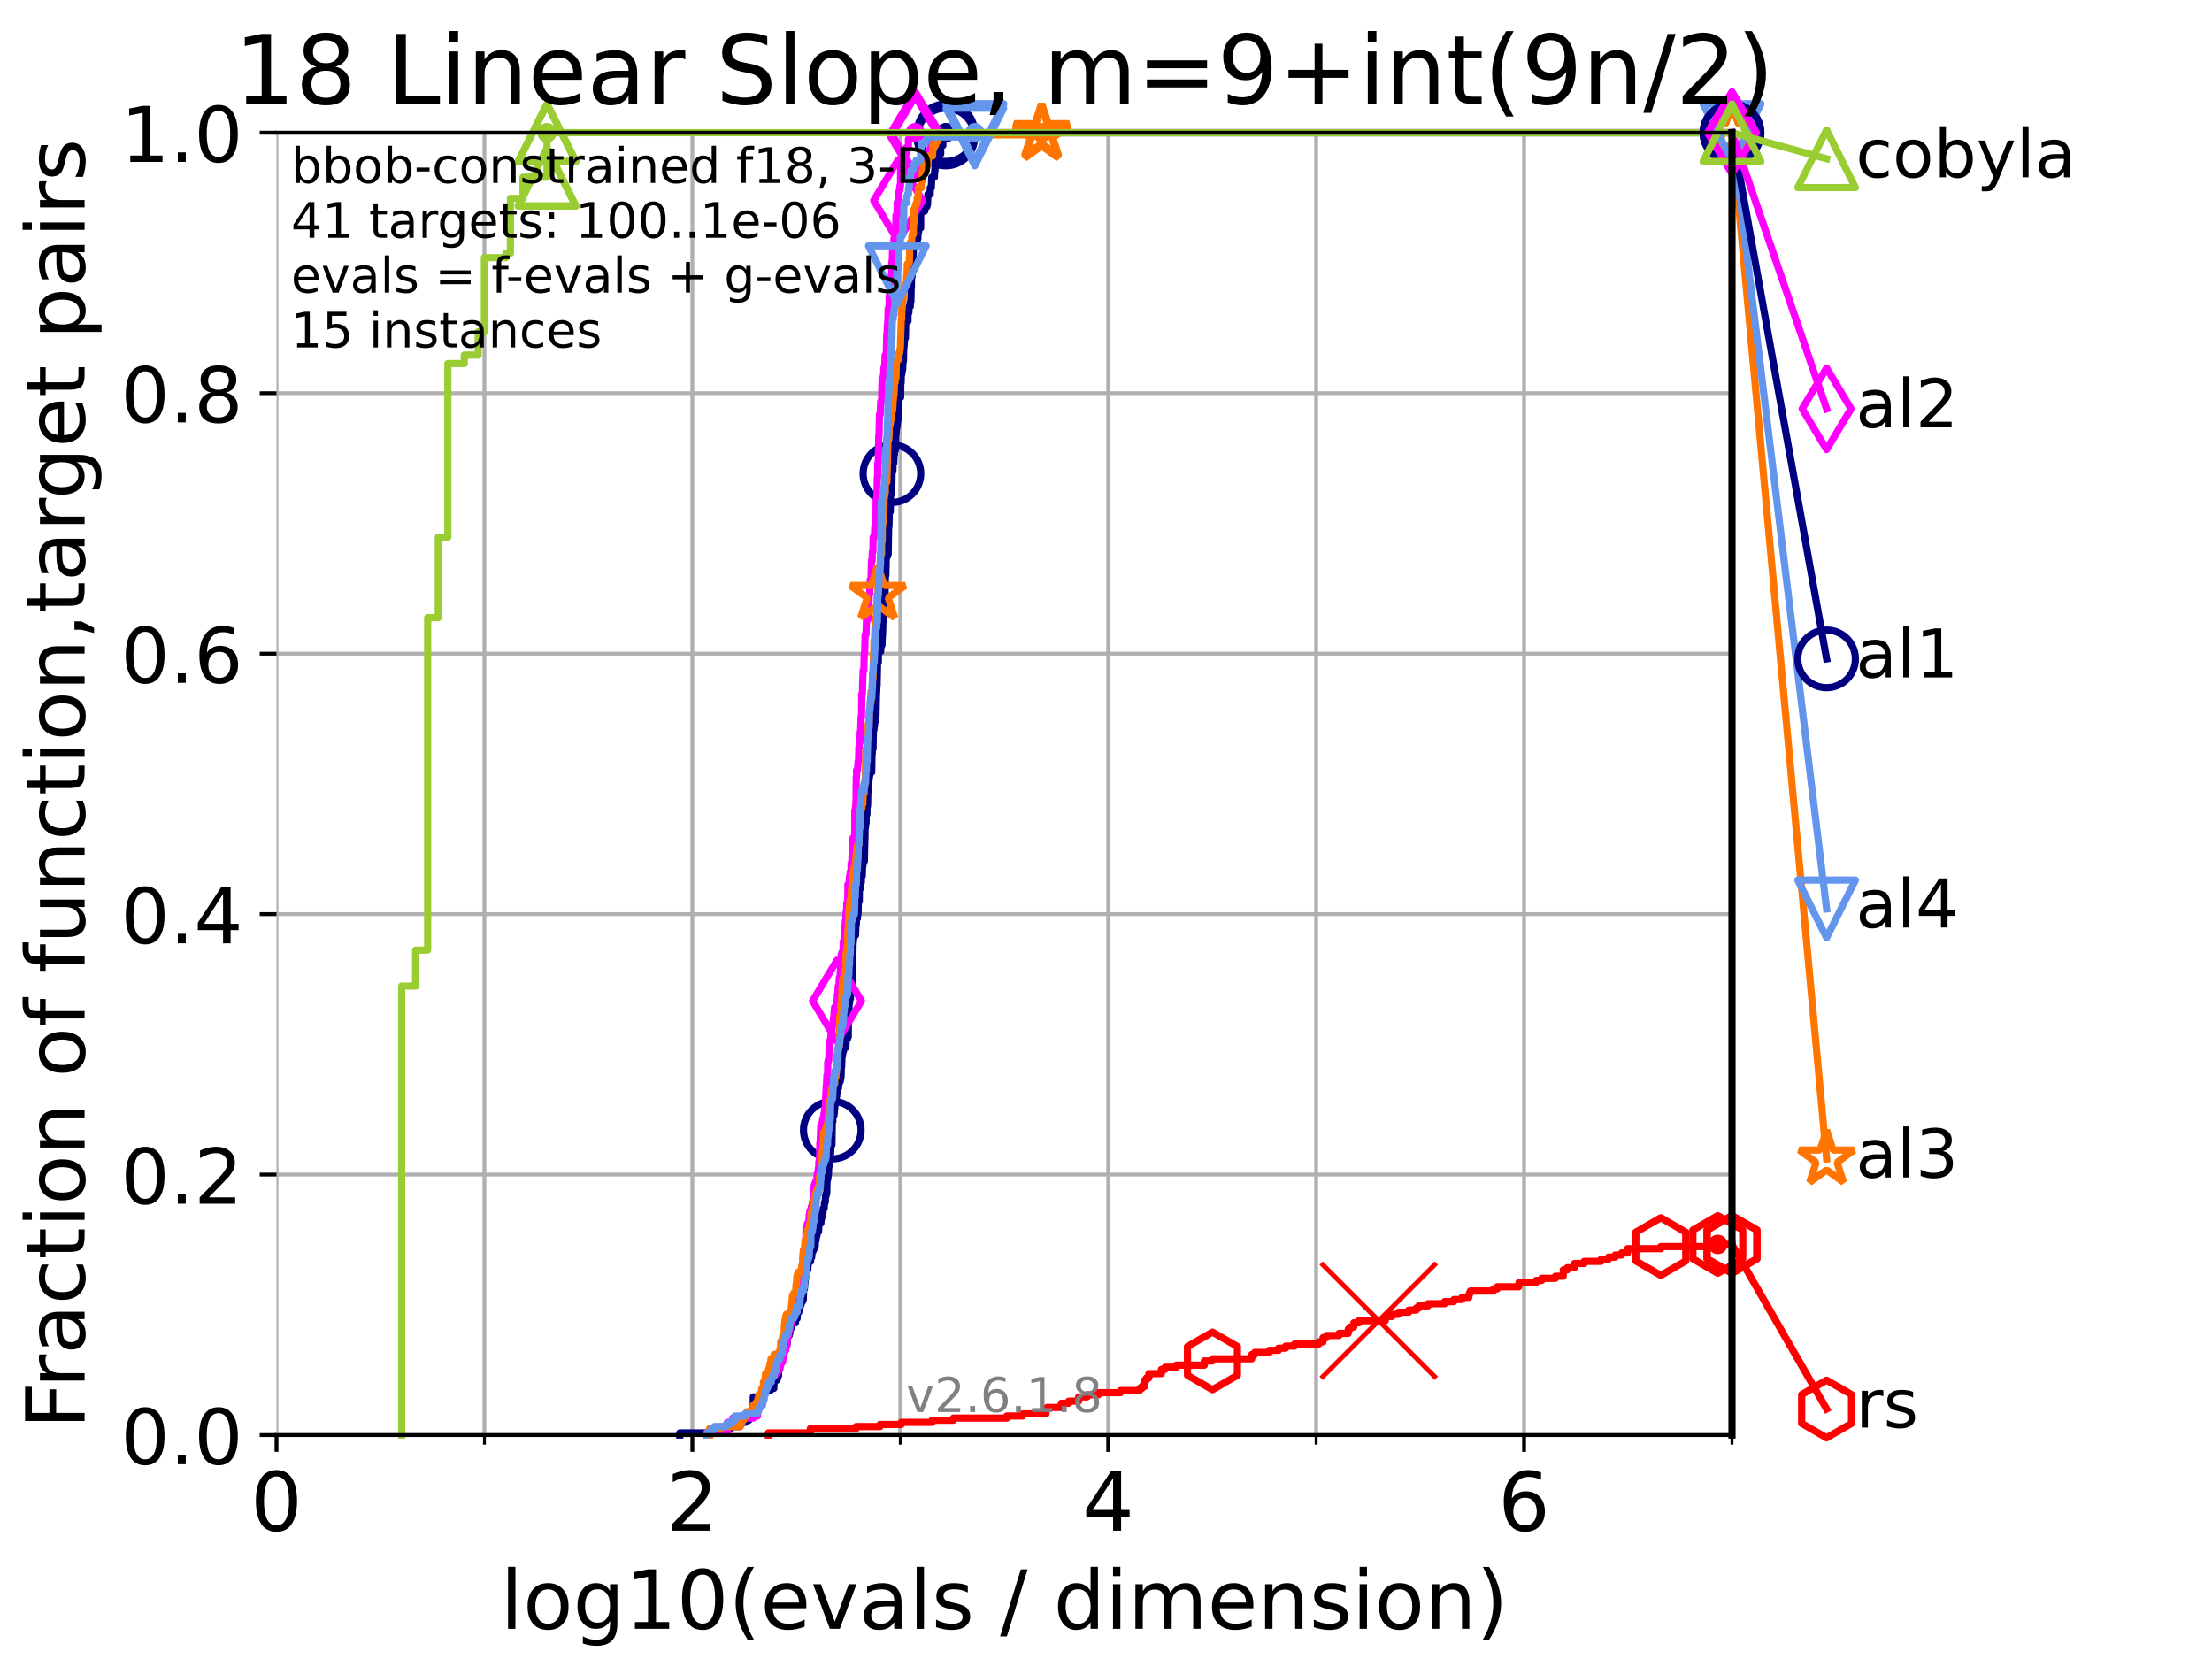 <?xml version="1.0" encoding="utf-8" standalone="no"?>
<!DOCTYPE svg PUBLIC "-//W3C//DTD SVG 1.1//EN"
  "http://www.w3.org/Graphics/SVG/1.1/DTD/svg11.dtd">
<!-- Created with matplotlib (https://matplotlib.org/) -->
<svg height="345.6pt" version="1.1" viewBox="0 0 460.8 345.6" width="460.8pt" xmlns="http://www.w3.org/2000/svg" xmlns:xlink="http://www.w3.org/1999/xlink">
 <defs>
  <style type="text/css">*{stroke-linecap:butt;stroke-linejoin:round;}</style>
 </defs>
 <g id="figure_1">
  <g id="patch_1">
   <path d="M 0 345.6 
L 460.8 345.6 
L 460.8 0 
L 0 0 
z
" style="fill:#ffffff;"/>
  </g>
  <g id="axes_1">
   <g id="patch_2">
    <path d="M 57.6 298.944 
L 360.806 298.944 
L 360.806 27.648 
L 57.6 27.648 
z
" style="fill:#ffffff;"/>
   </g>
   <g id="matplotlib.axis_1">
    <g id="xtick_1">
     <g id="line2d_1">
      <path clip-path="url(#pc75d5d381f)" d="M 57.6 298.944 
L 57.6 27.648 
" style="fill:none;stroke:#b0b0b0;stroke-linecap:square;stroke-width:0.8;"/>
     </g>
     <g id="line2d_2">
      <defs>
       <path d="M 0 0 
L 0 3.5 
" id="m12079c739e" style="stroke:#000000;stroke-width:0.8;"/>
      </defs>
      <g>
       <use style="stroke:#000000;stroke-width:0.8;" x="57.6" xlink:href="#m12079c739e" y="298.944"/>
      </g>
     </g>
     <g id="text_1">
      <!-- 0 -->
      <g transform="translate(52.192 318.861)scale(0.17 -0.17)">
       <defs>
        <path d="M 31.781 66.406 
Q 24.172 66.406 20.328 58.906 
Q 16.5 51.422 16.5 36.375 
Q 16.5 21.391 20.328 13.891 
Q 24.172 6.391 31.781 6.391 
Q 39.453 6.391 43.281 13.891 
Q 47.125 21.391 47.125 36.375 
Q 47.125 51.422 43.281 58.906 
Q 39.453 66.406 31.781 66.406 
z
M 31.781 74.219 
Q 44.047 74.219 50.516 64.516 
Q 56.984 54.828 56.984 36.375 
Q 56.984 17.969 50.516 8.266 
Q 44.047 -1.422 31.781 -1.422 
Q 19.531 -1.422 13.062 8.266 
Q 6.594 17.969 6.594 36.375 
Q 6.594 54.828 13.062 64.516 
Q 19.531 74.219 31.781 74.219 
z
" id="DejaVuSans-48"/>
       </defs>
       <use xlink:href="#DejaVuSans-48"/>
      </g>
     </g>
    </g>
    <g id="xtick_2">
     <g id="line2d_3">
      <path clip-path="url(#pc75d5d381f)" d="M 144.23 298.944 
L 144.23 27.648 
" style="fill:none;stroke:#b0b0b0;stroke-linecap:square;stroke-width:0.8;"/>
     </g>
     <g id="line2d_4">
      <g>
       <use style="stroke:#000000;stroke-width:0.8;" x="144.23" xlink:href="#m12079c739e" y="298.944"/>
      </g>
     </g>
     <g id="text_2">
      <!-- 2 -->
      <g transform="translate(138.822 318.861)scale(0.17 -0.17)">
       <defs>
        <path d="M 19.188 8.297 
L 53.609 8.297 
L 53.609 0 
L 7.328 0 
L 7.328 8.297 
Q 12.938 14.109 22.625 23.891 
Q 32.328 33.688 34.812 36.531 
Q 39.547 41.844 41.422 45.531 
Q 43.312 49.219 43.312 52.781 
Q 43.312 58.594 39.234 62.25 
Q 35.156 65.922 28.609 65.922 
Q 23.969 65.922 18.812 64.312 
Q 13.672 62.703 7.812 59.422 
L 7.812 69.391 
Q 13.766 71.781 18.938 73 
Q 24.125 74.219 28.422 74.219 
Q 39.75 74.219 46.484 68.547 
Q 53.219 62.891 53.219 53.422 
Q 53.219 48.922 51.531 44.891 
Q 49.859 40.875 45.406 35.406 
Q 44.188 33.984 37.641 27.219 
Q 31.109 20.453 19.188 8.297 
z
" id="DejaVuSans-50"/>
       </defs>
       <use xlink:href="#DejaVuSans-50"/>
      </g>
     </g>
    </g>
    <g id="xtick_3">
     <g id="line2d_5">
      <path clip-path="url(#pc75d5d381f)" d="M 230.861 298.944 
L 230.861 27.648 
" style="fill:none;stroke:#b0b0b0;stroke-linecap:square;stroke-width:0.8;"/>
     </g>
     <g id="line2d_6">
      <g>
       <use style="stroke:#000000;stroke-width:0.8;" x="230.861" xlink:href="#m12079c739e" y="298.944"/>
      </g>
     </g>
     <g id="text_3">
      <!-- 4 -->
      <g transform="translate(225.453 318.861)scale(0.17 -0.17)">
       <defs>
        <path d="M 37.797 64.312 
L 12.891 25.391 
L 37.797 25.391 
z
M 35.203 72.906 
L 47.609 72.906 
L 47.609 25.391 
L 58.016 25.391 
L 58.016 17.188 
L 47.609 17.188 
L 47.609 0 
L 37.797 0 
L 37.797 17.188 
L 4.891 17.188 
L 4.891 26.703 
z
" id="DejaVuSans-52"/>
       </defs>
       <use xlink:href="#DejaVuSans-52"/>
      </g>
     </g>
    </g>
    <g id="xtick_4">
     <g id="line2d_7">
      <path clip-path="url(#pc75d5d381f)" d="M 317.491 298.944 
L 317.491 27.648 
" style="fill:none;stroke:#b0b0b0;stroke-linecap:square;stroke-width:0.8;"/>
     </g>
     <g id="line2d_8">
      <g>
       <use style="stroke:#000000;stroke-width:0.8;" x="317.491" xlink:href="#m12079c739e" y="298.944"/>
      </g>
     </g>
     <g id="text_4">
      <!-- 6 -->
      <g transform="translate(312.083 318.861)scale(0.17 -0.17)">
       <defs>
        <path d="M 33.016 40.375 
Q 26.375 40.375 22.484 35.828 
Q 18.609 31.297 18.609 23.391 
Q 18.609 15.531 22.484 10.953 
Q 26.375 6.391 33.016 6.391 
Q 39.656 6.391 43.531 10.953 
Q 47.406 15.531 47.406 23.391 
Q 47.406 31.297 43.531 35.828 
Q 39.656 40.375 33.016 40.375 
z
M 52.594 71.297 
L 52.594 62.312 
Q 48.875 64.062 45.094 64.984 
Q 41.312 65.922 37.594 65.922 
Q 27.828 65.922 22.672 59.328 
Q 17.531 52.734 16.797 39.406 
Q 19.672 43.656 24.016 45.922 
Q 28.375 48.188 33.594 48.188 
Q 44.578 48.188 50.953 41.516 
Q 57.328 34.859 57.328 23.391 
Q 57.328 12.156 50.688 5.359 
Q 44.047 -1.422 33.016 -1.422 
Q 20.359 -1.422 13.672 8.266 
Q 6.984 17.969 6.984 36.375 
Q 6.984 53.656 15.188 63.938 
Q 23.391 74.219 37.203 74.219 
Q 40.922 74.219 44.703 73.484 
Q 48.484 72.75 52.594 71.297 
z
" id="DejaVuSans-54"/>
       </defs>
       <use xlink:href="#DejaVuSans-54"/>
      </g>
     </g>
    </g>
    <g id="xtick_5">
     <g id="line2d_9">
      <path clip-path="url(#pc75d5d381f)" d="M 100.915 298.944 
L 100.915 27.648 
" style="fill:none;stroke:#b0b0b0;stroke-linecap:square;stroke-width:0.8;"/>
     </g>
     <g id="line2d_10">
      <defs>
       <path d="M 0 0 
L 0 2 
" id="m78f25a11f1" style="stroke:#000000;stroke-width:0.6;"/>
      </defs>
      <g>
       <use style="stroke:#000000;stroke-width:0.6;" x="100.915" xlink:href="#m78f25a11f1" y="298.944"/>
      </g>
     </g>
    </g>
    <g id="xtick_6">
     <g id="line2d_11">
      <path clip-path="url(#pc75d5d381f)" d="M 187.546 298.944 
L 187.546 27.648 
" style="fill:none;stroke:#b0b0b0;stroke-linecap:square;stroke-width:0.8;"/>
     </g>
     <g id="line2d_12">
      <g>
       <use style="stroke:#000000;stroke-width:0.6;" x="187.546" xlink:href="#m78f25a11f1" y="298.944"/>
      </g>
     </g>
    </g>
    <g id="xtick_7">
     <g id="line2d_13">
      <path clip-path="url(#pc75d5d381f)" d="M 274.176 298.944 
L 274.176 27.648 
" style="fill:none;stroke:#b0b0b0;stroke-linecap:square;stroke-width:0.8;"/>
     </g>
     <g id="line2d_14">
      <g>
       <use style="stroke:#000000;stroke-width:0.6;" x="274.176" xlink:href="#m78f25a11f1" y="298.944"/>
      </g>
     </g>
    </g>
    <g id="xtick_8">
     <g id="line2d_15">
      <path clip-path="url(#pc75d5d381f)" d="M 360.806 298.944 
L 360.806 27.648 
" style="fill:none;stroke:#b0b0b0;stroke-linecap:square;stroke-width:0.8;"/>
     </g>
     <g id="line2d_16">
      <g>
       <use style="stroke:#000000;stroke-width:0.6;" x="360.806" xlink:href="#m78f25a11f1" y="298.944"/>
      </g>
     </g>
    </g>
    <g id="text_5">
     <!-- log10(evals / dimension) -->
     <g transform="translate(104.239 339.314)scale(0.17 -0.17)">
      <defs>
       <path d="M 9.422 75.984 
L 18.406 75.984 
L 18.406 0 
L 9.422 0 
z
" id="DejaVuSans-108"/>
       <path d="M 30.609 48.391 
Q 23.391 48.391 19.188 42.75 
Q 14.984 37.109 14.984 27.297 
Q 14.984 17.484 19.156 11.844 
Q 23.344 6.203 30.609 6.203 
Q 37.797 6.203 41.984 11.859 
Q 46.188 17.531 46.188 27.297 
Q 46.188 37.016 41.984 42.703 
Q 37.797 48.391 30.609 48.391 
z
M 30.609 56 
Q 42.328 56 49.016 48.375 
Q 55.719 40.766 55.719 27.297 
Q 55.719 13.875 49.016 6.219 
Q 42.328 -1.422 30.609 -1.422 
Q 18.844 -1.422 12.172 6.219 
Q 5.516 13.875 5.516 27.297 
Q 5.516 40.766 12.172 48.375 
Q 18.844 56 30.609 56 
z
" id="DejaVuSans-111"/>
       <path d="M 45.406 27.984 
Q 45.406 37.75 41.375 43.109 
Q 37.359 48.484 30.078 48.484 
Q 22.859 48.484 18.828 43.109 
Q 14.797 37.75 14.797 27.984 
Q 14.797 18.266 18.828 12.891 
Q 22.859 7.516 30.078 7.516 
Q 37.359 7.516 41.375 12.891 
Q 45.406 18.266 45.406 27.984 
z
M 54.391 6.781 
Q 54.391 -7.172 48.188 -13.984 
Q 42 -20.797 29.203 -20.797 
Q 24.469 -20.797 20.266 -20.094 
Q 16.062 -19.391 12.109 -17.922 
L 12.109 -9.188 
Q 16.062 -11.328 19.922 -12.344 
Q 23.781 -13.375 27.781 -13.375 
Q 36.625 -13.375 41.016 -8.766 
Q 45.406 -4.156 45.406 5.172 
L 45.406 9.625 
Q 42.625 4.781 38.281 2.391 
Q 33.938 0 27.875 0 
Q 17.828 0 11.672 7.656 
Q 5.516 15.328 5.516 27.984 
Q 5.516 40.672 11.672 48.328 
Q 17.828 56 27.875 56 
Q 33.938 56 38.281 53.609 
Q 42.625 51.219 45.406 46.391 
L 45.406 54.688 
L 54.391 54.688 
z
" id="DejaVuSans-103"/>
       <path d="M 12.406 8.297 
L 28.516 8.297 
L 28.516 63.922 
L 10.984 60.406 
L 10.984 69.391 
L 28.422 72.906 
L 38.281 72.906 
L 38.281 8.297 
L 54.391 8.297 
L 54.391 0 
L 12.406 0 
z
" id="DejaVuSans-49"/>
       <path d="M 31 75.875 
Q 24.469 64.656 21.281 53.656 
Q 18.109 42.672 18.109 31.391 
Q 18.109 20.125 21.312 9.062 
Q 24.516 -2 31 -13.188 
L 23.188 -13.188 
Q 15.875 -1.703 12.234 9.375 
Q 8.594 20.453 8.594 31.391 
Q 8.594 42.281 12.203 53.312 
Q 15.828 64.359 23.188 75.875 
z
" id="DejaVuSans-40"/>
       <path d="M 56.203 29.594 
L 56.203 25.203 
L 14.891 25.203 
Q 15.484 15.922 20.484 11.062 
Q 25.484 6.203 34.422 6.203 
Q 39.594 6.203 44.453 7.469 
Q 49.312 8.734 54.109 11.281 
L 54.109 2.781 
Q 49.266 0.734 44.188 -0.344 
Q 39.109 -1.422 33.891 -1.422 
Q 20.797 -1.422 13.156 6.188 
Q 5.516 13.812 5.516 26.812 
Q 5.516 40.234 12.766 48.109 
Q 20.016 56 32.328 56 
Q 43.359 56 49.781 48.891 
Q 56.203 41.797 56.203 29.594 
z
M 47.219 32.234 
Q 47.125 39.594 43.094 43.984 
Q 39.062 48.391 32.422 48.391 
Q 24.906 48.391 20.391 44.141 
Q 15.875 39.891 15.188 32.172 
z
" id="DejaVuSans-101"/>
       <path d="M 2.984 54.688 
L 12.5 54.688 
L 29.594 8.797 
L 46.688 54.688 
L 56.203 54.688 
L 35.688 0 
L 23.484 0 
z
" id="DejaVuSans-118"/>
       <path d="M 34.281 27.484 
Q 23.391 27.484 19.188 25 
Q 14.984 22.516 14.984 16.5 
Q 14.984 11.719 18.141 8.906 
Q 21.297 6.109 26.703 6.109 
Q 34.188 6.109 38.703 11.406 
Q 43.219 16.703 43.219 25.484 
L 43.219 27.484 
z
M 52.203 31.203 
L 52.203 0 
L 43.219 0 
L 43.219 8.297 
Q 40.141 3.328 35.547 0.953 
Q 30.953 -1.422 24.312 -1.422 
Q 15.922 -1.422 10.953 3.297 
Q 6 8.016 6 15.922 
Q 6 25.141 12.172 29.828 
Q 18.359 34.516 30.609 34.516 
L 43.219 34.516 
L 43.219 35.406 
Q 43.219 41.609 39.141 45 
Q 35.062 48.391 27.688 48.391 
Q 23 48.391 18.547 47.266 
Q 14.109 46.141 10.016 43.891 
L 10.016 52.203 
Q 14.938 54.109 19.578 55.047 
Q 24.219 56 28.609 56 
Q 40.484 56 46.344 49.844 
Q 52.203 43.703 52.203 31.203 
z
" id="DejaVuSans-97"/>
       <path d="M 44.281 53.078 
L 44.281 44.578 
Q 40.484 46.531 36.375 47.5 
Q 32.281 48.484 27.875 48.484 
Q 21.188 48.484 17.844 46.438 
Q 14.5 44.391 14.5 40.281 
Q 14.5 37.156 16.891 35.375 
Q 19.281 33.594 26.516 31.984 
L 29.594 31.297 
Q 39.156 29.25 43.188 25.516 
Q 47.219 21.781 47.219 15.094 
Q 47.219 7.469 41.188 3.016 
Q 35.156 -1.422 24.609 -1.422 
Q 20.219 -1.422 15.453 -0.562 
Q 10.688 0.297 5.422 2 
L 5.422 11.281 
Q 10.406 8.688 15.234 7.391 
Q 20.062 6.109 24.812 6.109 
Q 31.156 6.109 34.562 8.281 
Q 37.984 10.453 37.984 14.406 
Q 37.984 18.062 35.516 20.016 
Q 33.062 21.969 24.703 23.781 
L 21.578 24.516 
Q 13.234 26.266 9.516 29.906 
Q 5.812 33.547 5.812 39.891 
Q 5.812 47.609 11.281 51.797 
Q 16.75 56 26.812 56 
Q 31.781 56 36.172 55.266 
Q 40.578 54.547 44.281 53.078 
z
" id="DejaVuSans-115"/>
       <path id="DejaVuSans-32"/>
       <path d="M 25.391 72.906 
L 33.688 72.906 
L 8.297 -9.281 
L 0 -9.281 
z
" id="DejaVuSans-47"/>
       <path d="M 45.406 46.391 
L 45.406 75.984 
L 54.391 75.984 
L 54.391 0 
L 45.406 0 
L 45.406 8.203 
Q 42.578 3.328 38.25 0.953 
Q 33.938 -1.422 27.875 -1.422 
Q 17.969 -1.422 11.734 6.484 
Q 5.516 14.406 5.516 27.297 
Q 5.516 40.188 11.734 48.094 
Q 17.969 56 27.875 56 
Q 33.938 56 38.25 53.625 
Q 42.578 51.266 45.406 46.391 
z
M 14.797 27.297 
Q 14.797 17.391 18.875 11.75 
Q 22.953 6.109 30.078 6.109 
Q 37.203 6.109 41.297 11.75 
Q 45.406 17.391 45.406 27.297 
Q 45.406 37.203 41.297 42.844 
Q 37.203 48.484 30.078 48.484 
Q 22.953 48.484 18.875 42.844 
Q 14.797 37.203 14.797 27.297 
z
" id="DejaVuSans-100"/>
       <path d="M 9.422 54.688 
L 18.406 54.688 
L 18.406 0 
L 9.422 0 
z
M 9.422 75.984 
L 18.406 75.984 
L 18.406 64.594 
L 9.422 64.594 
z
" id="DejaVuSans-105"/>
       <path d="M 52 44.188 
Q 55.375 50.25 60.062 53.125 
Q 64.75 56 71.094 56 
Q 79.641 56 84.281 50.016 
Q 88.922 44.047 88.922 33.016 
L 88.922 0 
L 79.891 0 
L 79.891 32.719 
Q 79.891 40.578 77.094 44.375 
Q 74.312 48.188 68.609 48.188 
Q 61.625 48.188 57.562 43.547 
Q 53.516 38.922 53.516 30.906 
L 53.516 0 
L 44.484 0 
L 44.484 32.719 
Q 44.484 40.625 41.703 44.406 
Q 38.922 48.188 33.109 48.188 
Q 26.219 48.188 22.156 43.531 
Q 18.109 38.875 18.109 30.906 
L 18.109 0 
L 9.078 0 
L 9.078 54.688 
L 18.109 54.688 
L 18.109 46.188 
Q 21.188 51.219 25.484 53.609 
Q 29.781 56 35.688 56 
Q 41.656 56 45.828 52.969 
Q 50 49.953 52 44.188 
z
" id="DejaVuSans-109"/>
       <path d="M 54.891 33.016 
L 54.891 0 
L 45.906 0 
L 45.906 32.719 
Q 45.906 40.484 42.875 44.328 
Q 39.844 48.188 33.797 48.188 
Q 26.516 48.188 22.312 43.547 
Q 18.109 38.922 18.109 30.906 
L 18.109 0 
L 9.078 0 
L 9.078 54.688 
L 18.109 54.688 
L 18.109 46.188 
Q 21.344 51.125 25.703 53.562 
Q 30.078 56 35.797 56 
Q 45.219 56 50.047 50.172 
Q 54.891 44.344 54.891 33.016 
z
" id="DejaVuSans-110"/>
       <path d="M 8.016 75.875 
L 15.828 75.875 
Q 23.141 64.359 26.781 53.312 
Q 30.422 42.281 30.422 31.391 
Q 30.422 20.453 26.781 9.375 
Q 23.141 -1.703 15.828 -13.188 
L 8.016 -13.188 
Q 14.5 -2 17.703 9.062 
Q 20.906 20.125 20.906 31.391 
Q 20.906 42.672 17.703 53.656 
Q 14.5 64.656 8.016 75.875 
z
" id="DejaVuSans-41"/>
      </defs>
      <use xlink:href="#DejaVuSans-108"/>
      <use x="27.783" xlink:href="#DejaVuSans-111"/>
      <use x="88.965" xlink:href="#DejaVuSans-103"/>
      <use x="152.441" xlink:href="#DejaVuSans-49"/>
      <use x="216.064" xlink:href="#DejaVuSans-48"/>
      <use x="279.688" xlink:href="#DejaVuSans-40"/>
      <use x="318.701" xlink:href="#DejaVuSans-101"/>
      <use x="380.225" xlink:href="#DejaVuSans-118"/>
      <use x="439.404" xlink:href="#DejaVuSans-97"/>
      <use x="500.684" xlink:href="#DejaVuSans-108"/>
      <use x="528.467" xlink:href="#DejaVuSans-115"/>
      <use x="580.566" xlink:href="#DejaVuSans-32"/>
      <use x="612.354" xlink:href="#DejaVuSans-47"/>
      <use x="646.045" xlink:href="#DejaVuSans-32"/>
      <use x="677.832" xlink:href="#DejaVuSans-100"/>
      <use x="741.309" xlink:href="#DejaVuSans-105"/>
      <use x="769.092" xlink:href="#DejaVuSans-109"/>
      <use x="866.504" xlink:href="#DejaVuSans-101"/>
      <use x="928.027" xlink:href="#DejaVuSans-110"/>
      <use x="991.406" xlink:href="#DejaVuSans-115"/>
      <use x="1043.506" xlink:href="#DejaVuSans-105"/>
      <use x="1071.289" xlink:href="#DejaVuSans-111"/>
      <use x="1132.471" xlink:href="#DejaVuSans-110"/>
      <use x="1195.85" xlink:href="#DejaVuSans-41"/>
     </g>
    </g>
   </g>
   <g id="matplotlib.axis_2">
    <g id="ytick_1">
     <g id="line2d_17">
      <path clip-path="url(#pc75d5d381f)" d="M 57.6 298.944 
L 360.806 298.944 
" style="fill:none;stroke:#b0b0b0;stroke-linecap:square;stroke-width:0.8;"/>
     </g>
     <g id="line2d_18">
      <defs>
       <path d="M 0 0 
L -3.5 0 
" id="m48a08d0bb8" style="stroke:#000000;stroke-width:0.8;"/>
      </defs>
      <g>
       <use style="stroke:#000000;stroke-width:0.8;" x="57.6" xlink:href="#m48a08d0bb8" y="298.944"/>
      </g>
     </g>
     <g id="text_6">
      <!-- 0.0 -->
      <g transform="translate(25.155 305.023)scale(0.16 -0.16)">
       <defs>
        <path d="M 10.688 12.406 
L 21 12.406 
L 21 0 
L 10.688 0 
z
" id="DejaVuSans-46"/>
       </defs>
       <use xlink:href="#DejaVuSans-48"/>
       <use x="63.623" xlink:href="#DejaVuSans-46"/>
       <use x="95.41" xlink:href="#DejaVuSans-48"/>
      </g>
     </g>
    </g>
    <g id="ytick_2">
     <g id="line2d_19">
      <path clip-path="url(#pc75d5d381f)" d="M 57.6 244.685 
L 360.806 244.685 
" style="fill:none;stroke:#b0b0b0;stroke-linecap:square;stroke-width:0.8;"/>
     </g>
     <g id="line2d_20">
      <g>
       <use style="stroke:#000000;stroke-width:0.8;" x="57.6" xlink:href="#m48a08d0bb8" y="244.685"/>
      </g>
     </g>
     <g id="text_7">
      <!-- 0.2 -->
      <g transform="translate(25.155 250.764)scale(0.16 -0.16)">
       <use xlink:href="#DejaVuSans-48"/>
       <use x="63.623" xlink:href="#DejaVuSans-46"/>
       <use x="95.41" xlink:href="#DejaVuSans-50"/>
      </g>
     </g>
    </g>
    <g id="ytick_3">
     <g id="line2d_21">
      <path clip-path="url(#pc75d5d381f)" d="M 57.6 190.426 
L 360.806 190.426 
" style="fill:none;stroke:#b0b0b0;stroke-linecap:square;stroke-width:0.8;"/>
     </g>
     <g id="line2d_22">
      <g>
       <use style="stroke:#000000;stroke-width:0.8;" x="57.6" xlink:href="#m48a08d0bb8" y="190.426"/>
      </g>
     </g>
     <g id="text_8">
      <!-- 0.4 -->
      <g transform="translate(25.155 196.504)scale(0.16 -0.16)">
       <use xlink:href="#DejaVuSans-48"/>
       <use x="63.623" xlink:href="#DejaVuSans-46"/>
       <use x="95.41" xlink:href="#DejaVuSans-52"/>
      </g>
     </g>
    </g>
    <g id="ytick_4">
     <g id="line2d_23">
      <path clip-path="url(#pc75d5d381f)" d="M 57.6 136.166 
L 360.806 136.166 
" style="fill:none;stroke:#b0b0b0;stroke-linecap:square;stroke-width:0.8;"/>
     </g>
     <g id="line2d_24">
      <g>
       <use style="stroke:#000000;stroke-width:0.8;" x="57.6" xlink:href="#m48a08d0bb8" y="136.166"/>
      </g>
     </g>
     <g id="text_9">
      <!-- 0.6 -->
      <g transform="translate(25.155 142.245)scale(0.16 -0.16)">
       <use xlink:href="#DejaVuSans-48"/>
       <use x="63.623" xlink:href="#DejaVuSans-46"/>
       <use x="95.41" xlink:href="#DejaVuSans-54"/>
      </g>
     </g>
    </g>
    <g id="ytick_5">
     <g id="line2d_25">
      <path clip-path="url(#pc75d5d381f)" d="M 57.6 81.907 
L 360.806 81.907 
" style="fill:none;stroke:#b0b0b0;stroke-linecap:square;stroke-width:0.8;"/>
     </g>
     <g id="line2d_26">
      <g>
       <use style="stroke:#000000;stroke-width:0.8;" x="57.6" xlink:href="#m48a08d0bb8" y="81.907"/>
      </g>
     </g>
     <g id="text_10">
      <!-- 0.8 -->
      <g transform="translate(25.155 87.986)scale(0.16 -0.16)">
       <defs>
        <path d="M 31.781 34.625 
Q 24.75 34.625 20.719 30.859 
Q 16.703 27.094 16.703 20.516 
Q 16.703 13.922 20.719 10.156 
Q 24.75 6.391 31.781 6.391 
Q 38.812 6.391 42.859 10.172 
Q 46.922 13.969 46.922 20.516 
Q 46.922 27.094 42.891 30.859 
Q 38.875 34.625 31.781 34.625 
z
M 21.922 38.812 
Q 15.578 40.375 12.031 44.719 
Q 8.5 49.078 8.5 55.328 
Q 8.5 64.062 14.719 69.141 
Q 20.953 74.219 31.781 74.219 
Q 42.672 74.219 48.875 69.141 
Q 55.078 64.062 55.078 55.328 
Q 55.078 49.078 51.531 44.719 
Q 48 40.375 41.703 38.812 
Q 48.828 37.156 52.797 32.312 
Q 56.781 27.484 56.781 20.516 
Q 56.781 9.906 50.312 4.234 
Q 43.844 -1.422 31.781 -1.422 
Q 19.734 -1.422 13.25 4.234 
Q 6.781 9.906 6.781 20.516 
Q 6.781 27.484 10.781 32.312 
Q 14.797 37.156 21.922 38.812 
z
M 18.312 54.391 
Q 18.312 48.734 21.844 45.562 
Q 25.391 42.391 31.781 42.391 
Q 38.141 42.391 41.719 45.562 
Q 45.312 48.734 45.312 54.391 
Q 45.312 60.062 41.719 63.234 
Q 38.141 66.406 31.781 66.406 
Q 25.391 66.406 21.844 63.234 
Q 18.312 60.062 18.312 54.391 
z
" id="DejaVuSans-56"/>
       </defs>
       <use xlink:href="#DejaVuSans-48"/>
       <use x="63.623" xlink:href="#DejaVuSans-46"/>
       <use x="95.41" xlink:href="#DejaVuSans-56"/>
      </g>
     </g>
    </g>
    <g id="ytick_6">
     <g id="line2d_27">
      <path clip-path="url(#pc75d5d381f)" d="M 57.6 27.648 
L 360.806 27.648 
" style="fill:none;stroke:#b0b0b0;stroke-linecap:square;stroke-width:0.8;"/>
     </g>
     <g id="line2d_28">
      <g>
       <use style="stroke:#000000;stroke-width:0.8;" x="57.6" xlink:href="#m48a08d0bb8" y="27.648"/>
      </g>
     </g>
     <g id="text_11">
      <!-- 1.0 -->
      <g transform="translate(25.155 33.727)scale(0.16 -0.16)">
       <use xlink:href="#DejaVuSans-49"/>
       <use x="63.623" xlink:href="#DejaVuSans-46"/>
       <use x="95.41" xlink:href="#DejaVuSans-48"/>
      </g>
     </g>
    </g>
    <g id="text_12">
     <!-- Fraction of function,target pairs -->
     <g transform="translate(17.62 297.681)rotate(-90)scale(0.17 -0.17)">
      <defs>
       <path d="M 9.812 72.906 
L 51.703 72.906 
L 51.703 64.594 
L 19.672 64.594 
L 19.672 43.109 
L 48.578 43.109 
L 48.578 34.812 
L 19.672 34.812 
L 19.672 0 
L 9.812 0 
z
" id="DejaVuSans-70"/>
       <path d="M 41.109 46.297 
Q 39.594 47.172 37.812 47.578 
Q 36.031 48 33.891 48 
Q 26.266 48 22.188 43.047 
Q 18.109 38.094 18.109 28.812 
L 18.109 0 
L 9.078 0 
L 9.078 54.688 
L 18.109 54.688 
L 18.109 46.188 
Q 20.953 51.172 25.484 53.578 
Q 30.031 56 36.531 56 
Q 37.453 56 38.578 55.875 
Q 39.703 55.766 41.062 55.516 
z
" id="DejaVuSans-114"/>
       <path d="M 48.781 52.594 
L 48.781 44.188 
Q 44.969 46.297 41.141 47.344 
Q 37.312 48.391 33.406 48.391 
Q 24.656 48.391 19.812 42.844 
Q 14.984 37.312 14.984 27.297 
Q 14.984 17.281 19.812 11.734 
Q 24.656 6.203 33.406 6.203 
Q 37.312 6.203 41.141 7.25 
Q 44.969 8.297 48.781 10.406 
L 48.781 2.094 
Q 45.016 0.344 40.984 -0.531 
Q 36.969 -1.422 32.422 -1.422 
Q 20.062 -1.422 12.781 6.344 
Q 5.516 14.109 5.516 27.297 
Q 5.516 40.672 12.859 48.328 
Q 20.219 56 33.016 56 
Q 37.156 56 41.109 55.141 
Q 45.062 54.297 48.781 52.594 
z
" id="DejaVuSans-99"/>
       <path d="M 18.312 70.219 
L 18.312 54.688 
L 36.812 54.688 
L 36.812 47.703 
L 18.312 47.703 
L 18.312 18.016 
Q 18.312 11.328 20.141 9.422 
Q 21.969 7.516 27.594 7.516 
L 36.812 7.516 
L 36.812 0 
L 27.594 0 
Q 17.188 0 13.234 3.875 
Q 9.281 7.766 9.281 18.016 
L 9.281 47.703 
L 2.688 47.703 
L 2.688 54.688 
L 9.281 54.688 
L 9.281 70.219 
z
" id="DejaVuSans-116"/>
       <path d="M 37.109 75.984 
L 37.109 68.5 
L 28.516 68.5 
Q 23.688 68.5 21.797 66.547 
Q 19.922 64.594 19.922 59.516 
L 19.922 54.688 
L 34.719 54.688 
L 34.719 47.703 
L 19.922 47.703 
L 19.922 0 
L 10.891 0 
L 10.891 47.703 
L 2.297 47.703 
L 2.297 54.688 
L 10.891 54.688 
L 10.891 58.5 
Q 10.891 67.625 15.141 71.797 
Q 19.391 75.984 28.609 75.984 
z
" id="DejaVuSans-102"/>
       <path d="M 8.5 21.578 
L 8.5 54.688 
L 17.484 54.688 
L 17.484 21.922 
Q 17.484 14.156 20.5 10.266 
Q 23.531 6.391 29.594 6.391 
Q 36.859 6.391 41.078 11.031 
Q 45.312 15.672 45.312 23.688 
L 45.312 54.688 
L 54.297 54.688 
L 54.297 0 
L 45.312 0 
L 45.312 8.406 
Q 42.047 3.422 37.719 1 
Q 33.406 -1.422 27.688 -1.422 
Q 18.266 -1.422 13.375 4.438 
Q 8.5 10.297 8.5 21.578 
z
M 31.109 56 
z
" id="DejaVuSans-117"/>
       <path d="M 11.719 12.406 
L 22.016 12.406 
L 22.016 4 
L 14.016 -11.625 
L 7.719 -11.625 
L 11.719 4 
z
" id="DejaVuSans-44"/>
       <path d="M 18.109 8.203 
L 18.109 -20.797 
L 9.078 -20.797 
L 9.078 54.688 
L 18.109 54.688 
L 18.109 46.391 
Q 20.953 51.266 25.266 53.625 
Q 29.594 56 35.594 56 
Q 45.562 56 51.781 48.094 
Q 58.016 40.188 58.016 27.297 
Q 58.016 14.406 51.781 6.484 
Q 45.562 -1.422 35.594 -1.422 
Q 29.594 -1.422 25.266 0.953 
Q 20.953 3.328 18.109 8.203 
z
M 48.688 27.297 
Q 48.688 37.203 44.609 42.844 
Q 40.531 48.484 33.406 48.484 
Q 26.266 48.484 22.188 42.844 
Q 18.109 37.203 18.109 27.297 
Q 18.109 17.391 22.188 11.75 
Q 26.266 6.109 33.406 6.109 
Q 40.531 6.109 44.609 11.75 
Q 48.688 17.391 48.688 27.297 
z
" id="DejaVuSans-112"/>
      </defs>
      <use xlink:href="#DejaVuSans-70"/>
      <use x="50.27" xlink:href="#DejaVuSans-114"/>
      <use x="91.383" xlink:href="#DejaVuSans-97"/>
      <use x="152.662" xlink:href="#DejaVuSans-99"/>
      <use x="207.643" xlink:href="#DejaVuSans-116"/>
      <use x="246.852" xlink:href="#DejaVuSans-105"/>
      <use x="274.635" xlink:href="#DejaVuSans-111"/>
      <use x="335.816" xlink:href="#DejaVuSans-110"/>
      <use x="399.195" xlink:href="#DejaVuSans-32"/>
      <use x="430.982" xlink:href="#DejaVuSans-111"/>
      <use x="492.164" xlink:href="#DejaVuSans-102"/>
      <use x="527.369" xlink:href="#DejaVuSans-32"/>
      <use x="559.156" xlink:href="#DejaVuSans-102"/>
      <use x="594.361" xlink:href="#DejaVuSans-117"/>
      <use x="657.74" xlink:href="#DejaVuSans-110"/>
      <use x="721.119" xlink:href="#DejaVuSans-99"/>
      <use x="776.1" xlink:href="#DejaVuSans-116"/>
      <use x="815.309" xlink:href="#DejaVuSans-105"/>
      <use x="843.092" xlink:href="#DejaVuSans-111"/>
      <use x="904.273" xlink:href="#DejaVuSans-110"/>
      <use x="967.652" xlink:href="#DejaVuSans-44"/>
      <use x="999.439" xlink:href="#DejaVuSans-116"/>
      <use x="1038.648" xlink:href="#DejaVuSans-97"/>
      <use x="1099.928" xlink:href="#DejaVuSans-114"/>
      <use x="1139.291" xlink:href="#DejaVuSans-103"/>
      <use x="1202.768" xlink:href="#DejaVuSans-101"/>
      <use x="1264.291" xlink:href="#DejaVuSans-116"/>
      <use x="1303.5" xlink:href="#DejaVuSans-32"/>
      <use x="1335.287" xlink:href="#DejaVuSans-112"/>
      <use x="1398.764" xlink:href="#DejaVuSans-97"/>
      <use x="1460.043" xlink:href="#DejaVuSans-105"/>
      <use x="1487.826" xlink:href="#DejaVuSans-114"/>
      <use x="1528.939" xlink:href="#DejaVuSans-115"/>
     </g>
    </g>
   </g>
   <g id="line2d_29">
    <defs>
     <path d="M 0 1.5 
C 0.398 1.5 0.779 1.342 1.061 1.061 
C 1.342 0.779 1.5 0.398 1.5 0 
C 1.5 -0.398 1.342 -0.779 1.061 -1.061 
C 0.779 -1.342 0.398 -1.5 0 -1.5 
C -0.398 -1.5 -0.779 -1.342 -1.061 -1.061 
C -1.342 -0.779 -1.5 -0.398 -1.5 0 
C -1.5 0.398 -1.342 0.779 -1.061 1.061 
C -0.779 1.342 -0.398 1.5 0 1.5 
z
" id="m905d3795d9" style="stroke:#000080;"/>
    </defs>
    <g>
     <use style="fill:#000080;stroke:#000080;" x="197.038" xlink:href="#m905d3795d9" y="27.648"/>
     <use style="fill:#000080;stroke:#000080;" x="197.038" xlink:href="#m905d3795d9" y="27.648"/>
    </g>
   </g>
   <g id="line2d_30">
    <path d="M 141.611 298.944 
L 141.611 298.503 
L 149.406 298.503 
L 149.406 298.062 
L 151.563 298.062 
L 151.563 297.621 
L 152.23 297.621 
L 152.23 297.179 
L 154.175 297.179 
L 154.175 296.297 
L 155.322 296.297 
L 155.322 295.856 
L 156.005 295.856 
L 156.005 294.974 
L 156.338 294.974 
L 156.338 294.533 
L 156.664 294.533 
L 156.664 293.65 
L 156.921 293.65 
L 156.921 291.004 
L 158.572 291.004 
L 158.572 290.121 
L 159.429 290.121 
L 159.429 289.68 
L 160.463 289.68 
L 160.463 289.239 
L 161.189 289.239 
L 161.24 287.916 
L 161.341 287.916 
L 161.341 287.475 
L 161.889 287.475 
L 161.889 287.033 
L 162.035 287.033 
L 162.035 286.592 
L 162.181 286.592 
L 162.181 285.269 
L 162.421 285.269 
L 162.516 283.946 
L 162.799 283.946 
L 162.892 282.181 
L 162.985 282.181 
L 162.985 281.299 
L 163.169 281.299 
L 163.215 280.416 
L 163.487 280.416 
L 163.487 279.975 
L 163.976 279.975 
L 164.02 278.211 
L 164.41 278.211 
L 164.41 277.77 
L 164.538 277.77 
L 164.538 276.887 
L 164.75 276.887 
L 164.75 276.446 
L 164.876 276.446 
L 164.876 276.005 
L 165.043 276.005 
L 165.043 275.564 
L 165.695 275.564 
L 165.735 274.682 
L 166.052 274.682 
L 166.091 273.358 
L 166.403 273.358 
L 166.403 272.917 
L 166.518 272.917 
L 166.556 272.035 
L 166.785 272.035 
L 166.785 271.594 
L 166.935 271.594 
L 166.935 271.153 
L 167.159 271.153 
L 167.159 270.712 
L 167.344 270.712 
L 167.417 268.506 
L 167.562 268.506 
L 167.671 267.183 
L 167.707 267.183 
L 167.779 265.859 
L 167.957 265.859 
L 168.028 264.536 
L 168.274 264.536 
L 168.379 263.212 
L 168.414 263.212 
L 168.414 262.771 
L 168.859 262.771 
L 168.859 261.889 
L 169.095 261.889 
L 169.195 260.566 
L 169.426 260.566 
L 169.426 260.124 
L 169.622 260.124 
L 169.622 259.683 
L 169.816 259.683 
L 169.881 258.36 
L 170.009 258.36 
L 170.04 257.478 
L 170.167 257.478 
L 170.262 256.595 
L 170.511 256.595 
L 170.604 254.831 
L 171.001 254.831 
L 171.062 253.949 
L 171.122 253.949 
L 171.122 253.507 
L 171.271 253.507 
L 171.271 252.625 
L 171.449 252.625 
L 171.479 251.743 
L 171.684 251.743 
L 171.771 250.42 
L 171.915 250.42 
L 171.973 249.096 
L 172.087 249.096 
L 172.087 248.655 
L 172.23 248.655 
L 172.286 246.008 
L 172.342 246.008 
L 172.342 245.567 
L 172.455 245.567 
L 172.538 244.685 
L 172.566 244.685 
L 172.649 242.92 
L 172.732 242.92 
L 172.787 241.597 
L 172.897 241.597 
L 172.952 240.273 
L 173.033 240.273 
L 173.087 238.509 
L 173.302 238.509 
L 173.382 233.657 
L 173.489 233.657 
L 173.489 232.333 
L 173.752 232.333 
L 173.856 231.01 
L 173.882 231.01 
L 173.959 229.686 
L 174.114 229.686 
L 174.216 228.363 
L 174.292 228.363 
L 174.368 227.481 
L 174.418 227.481 
L 174.494 226.598 
L 174.694 226.598 
L 174.694 225.716 
L 174.842 225.716 
L 174.842 225.275 
L 175.038 225.275 
L 175.135 224.393 
L 175.208 224.393 
L 175.28 222.187 
L 175.328 222.187 
L 175.4 219.981 
L 175.496 219.981 
L 175.591 219.099 
L 175.685 219.099 
L 175.756 218.217 
L 176.196 218.217 
L 176.288 216.452 
L 176.537 216.452 
L 176.537 216.011 
L 176.694 216.011 
L 176.761 211.6 
L 176.828 211.6 
L 176.894 208.953 
L 176.982 208.953 
L 176.982 208.071 
L 177.157 208.071 
L 177.244 206.747 
L 177.374 206.747 
L 177.374 205.865 
L 177.503 205.865 
L 177.609 200.13 
L 177.652 200.13 
L 177.715 196.16 
L 177.779 196.16 
L 177.863 194.837 
L 178.216 194.837 
L 178.319 192.631 
L 178.38 192.631 
L 178.421 191.308 
L 178.624 191.308 
L 178.624 190.426 
L 178.744 190.426 
L 178.804 187.779 
L 179.003 187.779 
L 179.022 185.132 
L 179.238 185.132 
L 179.316 183.809 
L 179.432 183.809 
L 179.432 182.485 
L 179.624 182.485 
L 179.701 180.28 
L 179.777 180.28 
L 179.833 179.397 
L 180.059 179.397 
L 180.152 174.986 
L 180.17 174.986 
L 180.226 172.339 
L 180.3 172.339 
L 180.3 171.457 
L 180.429 171.457 
L 180.429 169.692 
L 180.593 169.692 
L 180.611 167.928 
L 180.719 167.928 
L 180.791 164.84 
L 180.899 164.84 
L 180.899 162.634 
L 181.023 162.634 
L 181.129 161.752 
L 181.147 161.752 
L 181.252 160.87 
L 181.582 160.87 
L 181.651 156.9 
L 181.72 156.9 
L 181.72 156.017 
L 181.873 156.017 
L 181.941 152.047 
L 182.058 152.047 
L 182.109 151.165 
L 182.192 151.165 
L 182.192 150.283 
L 182.358 150.283 
L 182.358 148.959 
L 182.49 148.959 
L 182.588 144.548 
L 182.604 144.548 
L 182.686 142.783 
L 182.718 142.783 
L 182.815 137.931 
L 182.976 137.931 
L 182.992 135.725 
L 183.45 135.725 
L 183.558 134.402 
L 183.728 134.402 
L 183.82 132.196 
L 183.851 132.196 
L 183.927 129.549 
L 183.972 129.549 
L 184.003 128.667 
L 184.093 128.667 
L 184.138 125.138 
L 184.348 125.138 
L 184.451 119.845 
L 184.54 119.845 
L 184.628 115.874 
L 184.89 115.874 
L 184.89 115.433 
L 185.019 115.433 
L 185.119 109.698 
L 185.191 109.698 
L 185.247 106.611 
L 185.459 106.611 
L 185.515 103.082 
L 185.612 103.082 
L 185.612 102.64 
L 185.765 102.64 
L 185.833 98.229 
L 185.997 98.229 
L 186.052 96.465 
L 186.187 96.465 
L 186.254 94.7 
L 186.321 94.7 
L 186.321 93.818 
L 186.521 93.818 
L 186.6 90.289 
L 186.679 90.289 
L 186.758 88.965 
L 186.875 88.965 
L 186.979 87.642 
L 187.056 87.642 
L 187.082 84.113 
L 187.172 84.113 
L 187.274 82.789 
L 187.614 82.789 
L 187.652 79.702 
L 187.727 79.702 
L 187.751 77.937 
L 187.875 77.937 
L 187.961 77.055 
L 188.035 77.055 
L 188.12 75.29 
L 188.193 75.29 
L 188.277 72.202 
L 188.338 72.202 
L 188.41 70.438 
L 188.612 70.438 
L 188.695 66.909 
L 189.149 66.909 
L 189.161 65.144 
L 189.333 65.144 
L 189.378 63.821 
L 189.638 63.821 
L 189.638 62.939 
L 189.75 62.939 
L 189.817 59.851 
L 189.861 59.851 
L 189.872 57.645 
L 190.005 57.645 
L 190.016 54.116 
L 190.191 54.116 
L 190.3 51.469 
L 190.611 51.469 
L 190.611 51.028 
L 190.77 51.028 
L 190.77 50.587 
L 191.074 50.587 
L 191.106 49.705 
L 191.199 49.705 
L 191.25 48.381 
L 191.353 48.381 
L 191.394 47.499 
L 191.778 47.499 
L 191.798 44.411 
L 191.958 44.411 
L 191.958 43.97 
L 192.649 43.97 
L 192.649 43.088 
L 193.084 43.088 
L 193.084 42.646 
L 193.214 42.646 
L 193.307 40.441 
L 193.772 40.441 
L 193.79 39.117 
L 194.014 39.117 
L 194.102 36.912 
L 194.652 36.912 
L 194.712 35.588 
L 194.772 35.588 
L 194.772 34.706 
L 195.051 34.706 
L 195.135 32.5 
L 195.468 32.5 
L 195.468 32.059 
L 195.963 32.059 
L 195.963 30.295 
L 196.415 30.295 
L 196.415 28.971 
L 196.901 28.971 
L 196.901 28.53 
L 197.038 28.53 
L 197.038 27.648 
L 360.806 27.648 
L 360.806 27.648 
" style="fill:none;stroke:#000080;stroke-linecap:square;stroke-width:1.5;"/>
   </g>
   <g id="line2d_31">
    <defs>
     <path d="M 0 6 
C 1.591 6 3.117 5.368 4.243 4.243 
C 5.368 3.117 6 1.591 6 0 
C 6 -1.591 5.368 -3.117 4.243 -4.243 
C 3.117 -5.368 1.591 -6 0 -6 
C -1.591 -6 -3.117 -5.368 -4.243 -4.243 
C -5.368 -3.117 -6 -1.591 -6 0 
C -6 1.591 -5.368 3.117 -4.243 4.243 
C -3.117 5.368 -1.591 6 0 6 
z
" id="mdc36c5754d" style="stroke:#000080;stroke-width:1.5;"/>
    </defs>
    <g>
     <use style="fill-opacity:0;stroke:#000080;stroke-width:1.5;" x="173.382" xlink:href="#mdc36c5754d" y="235.421"/>
     <use style="fill-opacity:0;stroke:#000080;stroke-width:1.5;" x="185.806" xlink:href="#mdc36c5754d" y="98.67"/>
     <use style="fill-opacity:0;stroke:#000080;stroke-width:1.5;" x="197.038" xlink:href="#mdc36c5754d" y="28.53"/>
     <use style="fill-opacity:0;stroke:#000080;stroke-width:1.5;" x="197.038" xlink:href="#mdc36c5754d" y="27.648"/>
     <use style="fill-opacity:0;stroke:#000080;stroke-width:1.5;" x="360.806" xlink:href="#mdc36c5754d" y="27.648"/>
    </g>
   </g>
   <g id="line2d_32">
    <path style="fill:none;stroke:#000080;stroke-linecap:square;stroke-width:1.5;"/>
    <g/>
   </g>
   <g id="line2d_33">
    <defs>
     <path d="M 0 1.5 
C 0.398 1.5 0.779 1.342 1.061 1.061 
C 1.342 0.779 1.5 0.398 1.5 0 
C 1.5 -0.398 1.342 -0.779 1.061 -1.061 
C 0.779 -1.342 0.398 -1.5 0 -1.5 
C -0.398 -1.5 -0.779 -1.342 -1.061 -1.061 
C -1.342 -0.779 -1.5 -0.398 -1.5 0 
C -1.5 0.398 -1.342 0.779 -1.061 1.061 
C -0.779 1.342 -0.398 1.5 0 1.5 
z
" id="mc9cfff04c0" style="stroke:#ff00ff;"/>
    </defs>
    <g>
     <use style="fill:#ff00ff;stroke:#ff00ff;" x="190.664" xlink:href="#mc9cfff04c0" y="27.648"/>
     <use style="fill:#ff00ff;stroke:#ff00ff;" x="190.664" xlink:href="#mc9cfff04c0" y="27.648"/>
    </g>
   </g>
   <g id="line2d_34">
    <path d="M 147.184 298.944 
L 147.184 298.503 
L 151.563 298.503 
L 151.563 296.297 
L 152.636 296.297 
L 152.636 295.415 
L 156.921 295.415 
L 156.921 294.974 
L 157.795 294.974 
L 157.856 293.209 
L 158.098 293.209 
L 158.098 292.768 
L 158.336 292.768 
L 158.336 292.327 
L 158.513 292.327 
L 158.572 291.445 
L 158.746 291.445 
L 158.746 290.562 
L 159.261 290.562 
L 159.261 290.121 
L 159.373 290.121 
L 159.373 289.68 
L 159.596 289.68 
L 159.596 288.798 
L 159.926 288.798 
L 160.035 287.475 
L 160.621 287.475 
L 160.621 287.033 
L 160.985 287.033 
L 160.985 286.592 
L 161.442 286.592 
L 161.442 286.151 
L 161.741 286.151 
L 161.741 285.71 
L 162.133 285.71 
L 162.133 284.828 
L 162.516 284.828 
L 162.516 283.946 
L 162.892 283.946 
L 162.892 283.504 
L 163.077 283.504 
L 163.077 282.622 
L 163.215 282.622 
L 163.306 281.74 
L 163.442 281.74 
L 163.442 281.299 
L 163.666 281.299 
L 163.755 280.416 
L 163.932 280.416 
L 163.976 279.093 
L 164.064 279.093 
L 164.107 278.211 
L 164.281 278.211 
L 164.324 277.329 
L 164.41 277.329 
L 164.41 276.887 
L 164.581 276.887 
L 164.666 276.005 
L 164.75 276.005 
L 164.834 274.682 
L 165.208 274.682 
L 165.208 274.241 
L 165.331 274.241 
L 165.412 272.476 
L 165.534 272.476 
L 165.534 272.035 
L 165.655 272.035 
L 165.655 271.153 
L 165.934 271.153 
L 165.934 270.712 
L 166.131 270.712 
L 166.17 269.388 
L 166.595 269.388 
L 166.671 268.506 
L 166.785 268.506 
L 166.822 267.183 
L 166.935 267.183 
L 167.01 265.859 
L 167.085 265.859 
L 167.159 263.653 
L 167.233 263.653 
L 167.344 260.566 
L 167.635 260.566 
L 167.743 258.801 
L 167.85 258.801 
L 167.922 255.713 
L 168.134 255.713 
L 168.204 254.831 
L 168.483 254.831 
L 168.586 253.066 
L 168.621 253.066 
L 168.723 252.184 
L 168.927 252.184 
L 169.028 251.302 
L 169.228 251.302 
L 169.228 250.42 
L 169.36 250.42 
L 169.393 249.096 
L 169.524 249.096 
L 169.622 246.89 
L 169.784 246.89 
L 169.784 246.449 
L 169.977 246.449 
L 169.977 246.008 
L 170.136 246.008 
L 170.23 244.685 
L 170.293 244.685 
L 170.293 244.244 
L 170.418 244.244 
L 170.48 243.361 
L 170.542 243.361 
L 170.573 242.038 
L 170.697 242.038 
L 170.789 238.068 
L 170.85 238.068 
L 170.941 235.421 
L 170.971 235.421 
L 170.971 234.539 
L 171.122 234.539 
L 171.122 234.098 
L 171.36 234.098 
L 171.36 233.215 
L 171.479 233.215 
L 171.479 232.774 
L 171.596 232.774 
L 171.655 231.892 
L 171.8 231.892 
L 171.8 231.01 
L 171.915 231.01 
L 172.002 228.363 
L 172.03 228.363 
L 172.116 226.157 
L 172.173 226.157 
L 172.258 223.952 
L 172.399 223.952 
L 172.427 221.305 
L 172.51 221.305 
L 172.51 220.864 
L 172.649 220.864 
L 172.732 217.776 
L 172.787 217.776 
L 172.787 216.894 
L 173.006 216.894 
L 173.114 215.57 
L 173.249 215.57 
L 173.302 214.247 
L 173.382 214.247 
L 173.382 213.364 
L 173.515 213.364 
L 173.621 212.041 
L 173.699 212.041 
L 173.804 210.277 
L 173.856 210.277 
L 173.856 209.835 
L 174.216 209.835 
L 174.292 208.953 
L 174.368 208.953 
L 174.444 207.189 
L 174.519 207.189 
L 174.619 205.424 
L 174.768 205.424 
L 174.842 203.66 
L 174.965 203.66 
L 175.062 202.336 
L 175.087 202.336 
L 175.111 199.689 
L 175.232 199.689 
L 175.232 198.807 
L 175.4 198.807 
L 175.4 198.366 
L 175.591 198.366 
L 175.662 196.16 
L 175.803 196.16 
L 175.873 194.396 
L 175.943 194.396 
L 176.035 192.631 
L 176.058 192.631 
L 176.128 191.749 
L 176.196 191.749 
L 176.265 189.984 
L 176.356 189.984 
L 176.402 188.22 
L 176.515 188.22 
L 176.605 186.455 
L 176.627 186.455 
L 176.627 184.25 
L 176.872 184.25 
L 176.982 182.485 
L 177.048 182.485 
L 177.114 181.603 
L 177.288 181.603 
L 177.288 179.838 
L 177.438 179.838 
L 177.481 178.515 
L 177.609 178.515 
L 177.694 174.545 
L 178.051 174.545 
L 178.072 168.81 
L 178.196 168.81 
L 178.278 167.487 
L 178.319 167.487 
L 178.38 161.752 
L 178.441 161.752 
L 178.441 160.429 
L 178.644 160.429 
L 178.744 158.664 
L 178.844 158.664 
L 178.924 155.576 
L 178.963 155.576 
L 179.062 154.694 
L 179.14 154.694 
L 179.199 152.488 
L 179.297 152.488 
L 179.374 149.4 
L 179.471 149.4 
L 179.529 144.548 
L 179.662 144.548 
L 179.758 140.578 
L 179.795 140.578 
L 179.795 139.695 
L 179.946 139.695 
L 180.04 136.166 
L 180.115 136.166 
L 180.208 132.196 
L 180.41 132.196 
L 180.502 129.108 
L 180.791 129.108 
L 180.791 128.226 
L 180.916 128.226 
L 181.005 125.138 
L 181.041 125.138 
L 181.059 123.815 
L 181.165 123.815 
L 181.217 122.05 
L 181.287 122.05 
L 181.287 120.727 
L 181.461 120.727 
L 181.548 116.757 
L 181.685 116.757 
L 181.72 114.992 
L 181.839 114.992 
L 181.89 111.904 
L 182.142 111.904 
L 182.242 109.698 
L 182.358 109.698 
L 182.424 108.375 
L 182.474 108.375 
L 182.523 103.964 
L 182.67 103.964 
L 182.751 99.552 
L 182.815 99.552 
L 182.848 96.465 
L 182.96 96.465 
L 183.056 90.73 
L 183.119 90.73 
L 183.198 86.319 
L 183.371 86.319 
L 183.465 83.672 
L 183.651 83.672 
L 183.759 78.819 
L 184.003 78.819 
L 184.063 77.937 
L 184.123 77.937 
L 184.123 76.614 
L 184.288 76.614 
L 184.392 73.967 
L 184.628 73.967 
L 184.73 69.556 
L 184.788 69.556 
L 184.89 67.35 
L 184.947 67.35 
L 185.019 64.262 
L 185.191 64.262 
L 185.233 61.615 
L 185.459 61.615 
L 185.487 58.968 
L 185.571 58.968 
L 185.571 57.645 
L 185.737 57.645 
L 185.792 54.557 
L 185.875 54.557 
L 185.97 51.028 
L 186.187 51.028 
L 186.228 49.705 
L 186.455 49.705 
L 186.561 47.94 
L 186.64 47.94 
L 186.64 44.852 
L 186.875 44.852 
L 186.888 42.205 
L 187.108 42.205 
L 187.198 40.882 
L 187.223 40.882 
L 187.249 40 
L 187.35 40 
L 187.35 39.559 
L 187.464 39.559 
L 187.464 38.676 
L 187.602 38.676 
L 187.614 34.265 
L 188.35 34.265 
L 188.422 32.059 
L 188.813 32.059 
L 188.813 30.736 
L 189.241 30.736 
L 189.241 28.971 
L 189.795 28.971 
L 189.795 28.53 
L 190.664 28.53 
L 190.664 27.648 
L 360.806 27.648 
L 360.806 27.648 
" style="fill:none;stroke:#ff00ff;stroke-linecap:square;stroke-width:1.5;"/>
   </g>
   <g id="line2d_35">
    <defs>
     <path d="M -0 8.485 
L 5.091 0 
L 0 -8.485 
L -5.091 -0 
z
" id="m537f557192" style="stroke:#ff00ff;stroke-linejoin:miter;stroke-width:1.5;"/>
    </defs>
    <g>
     <use style="fill-opacity:0;stroke:#ff00ff;stroke-linejoin:miter;stroke-width:1.5;" x="174.368" xlink:href="#m537f557192" y="208.512"/>
     <use style="fill-opacity:0;stroke:#ff00ff;stroke-linejoin:miter;stroke-width:1.5;" x="187.108" xlink:href="#m537f557192" y="41.764"/>
     <use style="fill-opacity:0;stroke:#ff00ff;stroke-linejoin:miter;stroke-width:1.5;" x="190.664" xlink:href="#m537f557192" y="28.53"/>
     <use style="fill-opacity:0;stroke:#ff00ff;stroke-linejoin:miter;stroke-width:1.5;" x="190.664" xlink:href="#m537f557192" y="27.648"/>
     <use style="fill-opacity:0;stroke:#ff00ff;stroke-linejoin:miter;stroke-width:1.5;" x="360.806" xlink:href="#m537f557192" y="27.648"/>
    </g>
   </g>
   <g id="line2d_36">
    <path style="fill:none;stroke:#ff00ff;stroke-linecap:square;stroke-width:1.5;"/>
    <g/>
   </g>
   <g id="line2d_37">
    <defs>
     <path d="M 0 1.5 
C 0.398 1.5 0.779 1.342 1.061 1.061 
C 1.342 0.779 1.5 0.398 1.5 0 
C 1.5 -0.398 1.342 -0.779 1.061 -1.061 
C 0.779 -1.342 0.398 -1.5 0 -1.5 
C -0.398 -1.5 -0.779 -1.342 -1.061 -1.061 
C -1.342 -0.779 -1.5 -0.398 -1.5 0 
C -1.5 0.398 -1.342 0.779 -1.061 1.061 
C -0.779 1.342 -0.398 1.5 0 1.5 
z
" id="mde0b79954d" style="stroke:#ff7500;"/>
    </defs>
    <g>
     <use style="fill:#ff7500;stroke:#ff7500;" x="216.99" xlink:href="#mde0b79954d" y="27.648"/>
     <use style="fill:#ff7500;stroke:#ff7500;" x="216.99" xlink:href="#mde0b79954d" y="27.648"/>
    </g>
   </g>
   <g id="line2d_38">
    <path d="M 147.816 298.944 
L 147.816 297.621 
L 150.152 297.621 
L 150.152 297.179 
L 154.175 297.179 
L 154.175 296.738 
L 154.323 296.738 
L 154.323 296.297 
L 154.614 296.297 
L 154.614 295.856 
L 154.9 295.856 
L 154.9 294.974 
L 155.53 294.974 
L 155.599 294.092 
L 156.921 294.092 
L 156.921 292.768 
L 157.363 292.768 
L 157.363 292.327 
L 157.734 292.327 
L 157.734 291.886 
L 157.856 291.886 
L 157.856 291.445 
L 158.037 291.445 
L 158.037 290.562 
L 158.513 290.562 
L 158.513 290.121 
L 158.63 290.121 
L 158.688 289.239 
L 159.034 289.239 
L 159.034 287.916 
L 159.317 287.916 
L 159.373 287.033 
L 159.429 287.033 
L 159.485 286.151 
L 160.089 286.151 
L 160.089 285.269 
L 160.25 285.269 
L 160.357 284.387 
L 160.41 284.387 
L 160.41 283.946 
L 160.568 283.946 
L 160.621 283.063 
L 161.138 283.063 
L 161.24 282.181 
L 162.133 282.181 
L 162.133 281.74 
L 162.468 281.74 
L 162.516 280.858 
L 162.611 280.858 
L 162.611 279.534 
L 162.845 279.534 
L 162.845 279.093 
L 162.985 279.093 
L 163.077 278.211 
L 163.351 278.211 
L 163.397 276.005 
L 163.487 276.005 
L 163.487 275.123 
L 163.622 275.123 
L 163.666 274.241 
L 163.8 274.241 
L 163.8 273.799 
L 164.708 273.799 
L 164.75 272.917 
L 164.834 272.917 
L 164.918 271.594 
L 164.96 271.594 
L 165.001 270.712 
L 165.084 270.712 
L 165.084 269.829 
L 165.331 269.829 
L 165.331 269.388 
L 165.775 269.388 
L 165.815 267.624 
L 165.894 267.624 
L 165.973 266.3 
L 166.013 266.3 
L 166.013 265.859 
L 166.131 265.859 
L 166.131 265.418 
L 166.364 265.418 
L 166.364 264.977 
L 166.898 264.977 
L 166.898 264.536 
L 167.01 264.536 
L 167.01 263.653 
L 167.196 263.653 
L 167.27 261.448 
L 167.344 261.448 
L 167.38 260.566 
L 167.49 260.566 
L 167.49 260.124 
L 167.635 260.124 
L 167.707 258.36 
L 167.957 258.36 
L 167.957 257.478 
L 168.099 257.478 
L 168.099 257.036 
L 168.274 257.036 
L 168.274 256.154 
L 168.483 256.154 
L 168.483 255.713 
L 168.621 255.713 
L 168.689 254.831 
L 168.859 254.831 
L 168.96 253.066 
L 168.994 253.066 
L 168.994 252.625 
L 169.195 252.625 
L 169.261 251.743 
L 169.36 251.743 
L 169.393 250.861 
L 169.492 250.861 
L 169.59 249.978 
L 169.784 249.978 
L 169.784 248.655 
L 170.04 248.655 
L 170.136 247.773 
L 170.418 247.773 
L 170.418 247.332 
L 170.635 247.332 
L 170.666 245.126 
L 170.91 245.126 
L 170.91 244.244 
L 171.212 244.244 
L 171.301 239.832 
L 171.39 239.832 
L 171.449 238.95 
L 171.508 238.95 
L 171.596 235.862 
L 171.887 235.862 
L 171.887 235.421 
L 172.03 235.421 
L 172.03 234.98 
L 172.286 234.98 
L 172.342 234.098 
L 172.455 234.098 
L 172.51 233.215 
L 172.594 233.215 
L 172.677 230.569 
L 172.76 230.569 
L 172.815 229.245 
L 173.006 229.245 
L 173.114 228.363 
L 173.141 228.363 
L 173.141 227.481 
L 173.302 227.481 
L 173.302 226.598 
L 173.542 226.598 
L 173.647 225.716 
L 173.882 225.716 
L 173.908 224.393 
L 174.114 224.393 
L 174.19 223.51 
L 174.241 223.51 
L 174.241 219.981 
L 174.469 219.981 
L 174.494 218.658 
L 174.669 218.658 
L 174.694 217.776 
L 174.867 217.776 
L 174.94 211.6 
L 175.111 211.6 
L 175.16 209.394 
L 175.304 209.394 
L 175.4 205.865 
L 175.448 205.865 
L 175.543 204.101 
L 175.685 204.101 
L 175.685 203.66 
L 175.826 203.66 
L 175.896 202.777 
L 175.989 202.777 
L 175.989 202.336 
L 176.174 202.336 
L 176.242 198.366 
L 176.402 198.366 
L 176.492 197.043 
L 176.56 197.043 
L 176.627 193.955 
L 176.694 193.955 
L 176.783 190.426 
L 176.806 190.426 
L 176.85 189.102 
L 176.982 189.102 
L 177.026 187.779 
L 177.244 187.779 
L 177.352 185.573 
L 177.374 185.573 
L 177.481 184.25 
L 177.524 184.25 
L 177.631 182.485 
L 177.652 182.485 
L 177.652 182.044 
L 177.905 182.044 
L 177.905 180.721 
L 178.134 180.721 
L 178.237 178.956 
L 178.298 178.956 
L 178.298 178.074 
L 178.462 178.074 
L 178.482 176.309 
L 178.744 176.309 
L 178.744 175.868 
L 178.924 175.868 
L 179.022 172.78 
L 179.062 172.78 
L 179.121 169.251 
L 179.355 169.251 
L 179.432 168.369 
L 179.548 168.369 
L 179.548 167.487 
L 179.739 167.487 
L 179.833 165.281 
L 180.021 165.281 
L 180.04 163.958 
L 180.133 163.958 
L 180.226 162.193 
L 180.263 162.193 
L 180.374 156.017 
L 180.665 156.017 
L 180.755 151.165 
L 180.881 151.165 
L 180.881 150.724 
L 181.023 150.724 
L 181.112 148.077 
L 181.2 148.077 
L 181.305 146.312 
L 181.444 146.312 
L 181.444 144.107 
L 181.617 144.107 
L 181.703 143.225 
L 181.737 143.225 
L 181.771 141.46 
L 181.856 141.46 
L 181.957 136.166 
L 182.042 136.166 
L 182.058 133.52 
L 182.159 133.52 
L 182.242 130.873 
L 182.358 130.873 
L 182.408 128.667 
L 182.555 128.667 
L 182.588 126.903 
L 182.67 126.903 
L 182.718 123.815 
L 182.848 123.815 
L 182.912 122.05 
L 182.976 122.05 
L 183.008 120.727 
L 183.151 120.727 
L 183.246 118.521 
L 183.324 118.521 
L 183.418 115.433 
L 183.636 115.433 
L 183.667 112.786 
L 183.774 112.786 
L 183.835 108.816 
L 184.093 108.816 
L 184.198 103.523 
L 184.273 103.523 
L 184.363 102.64 
L 184.422 102.64 
L 184.437 100.435 
L 184.759 100.435 
L 184.861 96.465 
L 184.89 96.465 
L 184.976 91.171 
L 185.191 91.171 
L 185.247 88.524 
L 185.389 88.524 
L 185.389 87.642 
L 185.557 87.642 
L 185.557 87.201 
L 185.737 87.201 
L 185.847 85.436 
L 185.97 85.436 
L 186.079 83.231 
L 186.106 83.231 
L 186.174 82.348 
L 186.241 82.348 
L 186.335 79.702 
L 186.468 79.702 
L 186.468 78.819 
L 186.64 78.819 
L 186.719 75.731 
L 186.758 75.731 
L 186.784 74.849 
L 187.249 74.849 
L 187.249 73.526 
L 187.426 73.526 
L 187.502 72.643 
L 187.564 72.643 
L 187.664 69.114 
L 187.677 69.114 
L 187.764 66.468 
L 187.838 66.468 
L 187.887 63.38 
L 187.986 63.38 
L 187.986 62.497 
L 188.144 62.497 
L 188.144 60.733 
L 188.326 60.733 
L 188.41 59.409 
L 188.801 59.409 
L 188.894 57.204 
L 188.964 57.204 
L 188.999 54.998 
L 189.321 54.998 
L 189.321 54.557 
L 189.447 54.557 
L 189.537 51.028 
L 189.56 51.028 
L 189.56 50.587 
L 189.895 50.587 
L 189.961 49.263 
L 190.027 49.263 
L 190.027 48.822 
L 190.256 48.822 
L 190.332 45.293 
L 190.375 45.293 
L 190.419 43.529 
L 190.611 43.529 
L 190.707 42.646 
L 190.897 42.646 
L 190.897 42.205 
L 191.054 42.205 
L 191.054 41.323 
L 191.24 41.323 
L 191.322 39.117 
L 191.918 39.117 
L 191.918 37.794 
L 192.086 37.794 
L 192.135 35.588 
L 192.311 35.588 
L 192.311 34.265 
L 193.353 34.265 
L 193.353 32.5 
L 194.27 32.5 
L 194.375 30.295 
L 194.891 30.295 
L 194.891 29.413 
L 195.377 29.413 
L 195.377 28.53 
L 195.615 28.53 
L 195.615 28.089 
L 216.99 28.089 
L 216.99 27.648 
L 360.806 27.648 
L 360.806 27.648 
" style="fill:none;stroke:#ff7500;stroke-linecap:square;stroke-width:1.5;"/>
   </g>
   <g id="line2d_39">
    <defs>
     <path d="M 0 -6 
L -1.347 -1.854 
L -5.706 -1.854 
L -2.18 0.708 
L -3.527 4.854 
L -0 2.292 
L 3.527 4.854 
L 2.18 0.708 
L 5.706 -1.854 
L 1.347 -1.854 
z
" id="mb4c6861bc5" style="stroke:#ff7500;stroke-linejoin:bevel;stroke-width:1.5;"/>
    </defs>
    <g>
     <use style="fill-opacity:0;stroke:#ff7500;stroke-linejoin:bevel;stroke-width:1.5;" x="182.848" xlink:href="#mb4c6861bc5" y="123.815"/>
     <use style="fill-opacity:0;stroke:#ff7500;stroke-linejoin:bevel;stroke-width:1.5;" x="216.99" xlink:href="#mb4c6861bc5" y="28.089"/>
     <use style="fill-opacity:0;stroke:#ff7500;stroke-linejoin:bevel;stroke-width:1.5;" x="216.99" xlink:href="#mb4c6861bc5" y="27.648"/>
     <use style="fill-opacity:0;stroke:#ff7500;stroke-linejoin:bevel;stroke-width:1.5;" x="216.99" xlink:href="#mb4c6861bc5" y="27.648"/>
     <use style="fill-opacity:0;stroke:#ff7500;stroke-linejoin:bevel;stroke-width:1.5;" x="360.806" xlink:href="#mb4c6861bc5" y="27.648"/>
    </g>
   </g>
   <g id="line2d_40">
    <path style="fill:none;stroke:#ff7500;stroke-linecap:square;stroke-width:1.5;"/>
    <g/>
   </g>
   <g id="line2d_41">
    <defs>
     <path d="M 0 1.5 
C 0.398 1.5 0.779 1.342 1.061 1.061 
C 1.342 0.779 1.5 0.398 1.5 0 
C 1.5 -0.398 1.342 -0.779 1.061 -1.061 
C 0.779 -1.342 0.398 -1.5 0 -1.5 
C -0.398 -1.5 -0.779 -1.342 -1.061 -1.061 
C -1.342 -0.779 -1.5 -0.398 -1.5 0 
C -1.5 0.398 -1.342 0.779 -1.061 1.061 
C -0.779 1.342 -0.398 1.5 0 1.5 
z
" id="m45ffd36516" style="stroke:#6495ed;"/>
    </defs>
    <g>
     <use style="fill:#6495ed;stroke:#6495ed;" x="203.08" xlink:href="#m45ffd36516" y="27.648"/>
     <use style="fill:#6495ed;stroke:#6495ed;" x="203.08" xlink:href="#m45ffd36516" y="27.648"/>
    </g>
   </g>
   <g id="line2d_42">
    <path d="M 147.291 298.944 
L 147.291 298.503 
L 148.226 298.503 
L 148.226 297.621 
L 148.825 297.621 
L 148.825 297.179 
L 151.22 297.179 
L 151.22 296.738 
L 151.983 296.738 
L 151.983 296.297 
L 152.555 296.297 
L 152.555 295.856 
L 153.111 295.856 
L 153.111 294.974 
L 155.183 294.974 
L 155.183 294.533 
L 157.673 294.533 
L 157.673 294.092 
L 157.977 294.092 
L 157.977 293.65 
L 158.158 293.65 
L 158.158 293.209 
L 158.395 293.209 
L 158.395 292.768 
L 158.862 292.768 
L 158.862 291.886 
L 159.091 291.886 
L 159.091 291.445 
L 159.204 291.445 
L 159.204 290.562 
L 159.429 290.562 
L 159.429 289.68 
L 159.596 289.68 
L 159.596 289.239 
L 159.871 289.239 
L 159.871 288.798 
L 160.035 288.798 
L 160.089 287.916 
L 160.673 287.916 
L 160.778 287.033 
L 160.881 287.033 
L 160.881 286.592 
L 161.24 286.592 
L 161.291 285.71 
L 161.592 285.71 
L 161.692 284.828 
L 161.741 284.828 
L 161.741 283.946 
L 161.938 283.946 
L 161.938 283.504 
L 162.229 283.504 
L 162.229 283.063 
L 162.468 283.063 
L 162.468 282.181 
L 162.845 282.181 
L 162.845 281.74 
L 162.985 281.74 
L 162.985 280.416 
L 163.123 280.416 
L 163.215 279.534 
L 163.397 279.534 
L 163.442 278.652 
L 163.622 278.652 
L 163.622 278.211 
L 163.932 278.211 
L 163.932 277.77 
L 164.194 277.77 
L 164.238 276.887 
L 164.367 276.887 
L 164.41 276.005 
L 164.538 276.005 
L 164.623 274.682 
L 165.331 274.682 
L 165.331 274.241 
L 165.615 274.241 
L 165.615 273.358 
L 166.052 273.358 
L 166.052 272.035 
L 166.48 272.035 
L 166.48 271.594 
L 166.633 271.594 
L 166.709 270.27 
L 166.747 270.27 
L 166.747 269.829 
L 166.898 269.829 
L 166.898 268.947 
L 167.344 268.947 
L 167.344 268.065 
L 167.599 268.065 
L 167.599 266.3 
L 167.85 266.3 
L 167.957 264.536 
L 167.993 264.536 
L 168.099 263.212 
L 168.169 263.212 
L 168.204 262.33 
L 168.414 262.33 
L 168.414 261.889 
L 168.552 261.889 
L 168.655 260.124 
L 168.689 260.124 
L 168.689 259.683 
L 168.893 259.683 
L 168.96 256.595 
L 169.228 256.595 
L 169.294 255.713 
L 169.36 255.713 
L 169.393 254.39 
L 169.622 254.39 
L 169.72 252.625 
L 169.816 252.625 
L 169.913 251.743 
L 169.977 251.743 
L 170.072 249.537 
L 170.23 249.537 
L 170.23 248.655 
L 170.573 248.655 
L 170.666 247.332 
L 170.88 247.332 
L 170.971 245.567 
L 171.031 245.567 
L 171.062 244.244 
L 171.182 244.244 
L 171.271 242.92 
L 171.479 242.92 
L 171.479 242.479 
L 171.655 242.479 
L 171.742 241.597 
L 171.973 241.597 
L 171.973 241.156 
L 172.087 241.156 
L 172.173 238.509 
L 172.399 238.509 
L 172.455 236.744 
L 172.538 236.744 
L 172.566 235.421 
L 172.677 235.421 
L 172.76 233.215 
L 172.979 233.215 
L 173.033 229.686 
L 173.141 229.686 
L 173.141 229.245 
L 173.302 229.245 
L 173.302 228.804 
L 173.462 228.804 
L 173.568 226.157 
L 173.647 226.157 
L 173.647 224.393 
L 173.778 224.393 
L 173.778 223.952 
L 173.908 223.952 
L 173.933 223.069 
L 174.216 223.069 
L 174.216 222.628 
L 174.343 222.628 
L 174.343 221.305 
L 174.544 221.305 
L 174.619 218.217 
L 174.768 218.217 
L 174.867 217.335 
L 174.94 217.335 
L 174.989 216.011 
L 175.111 216.011 
L 175.208 213.806 
L 175.567 213.806 
L 175.662 212.041 
L 175.756 212.041 
L 175.756 210.718 
L 175.873 210.718 
L 175.943 209.394 
L 176.151 209.394 
L 176.219 207.63 
L 176.379 207.63 
L 176.379 207.189 
L 176.582 207.189 
L 176.65 203.218 
L 176.828 203.218 
L 176.894 201.013 
L 176.982 201.013 
L 177.026 198.807 
L 177.136 198.807 
L 177.157 196.601 
L 177.266 196.601 
L 177.374 191.749 
L 177.524 191.749 
L 177.524 190.867 
L 177.779 190.867 
L 177.779 190.426 
L 178.009 190.426 
L 178.092 186.897 
L 178.175 186.897 
L 178.237 184.25 
L 178.38 184.25 
L 178.482 181.162 
L 178.604 181.162 
L 178.704 178.956 
L 178.744 178.956 
L 178.824 175.868 
L 178.943 175.868 
L 178.983 172.339 
L 179.18 172.339 
L 179.199 168.369 
L 179.297 168.369 
L 179.374 165.722 
L 179.413 165.722 
L 179.452 164.84 
L 179.89 164.84 
L 179.928 163.517 
L 180.04 163.517 
L 180.04 163.075 
L 180.318 163.075 
L 180.392 160.429 
L 180.502 160.429 
L 180.52 158.664 
L 180.647 158.664 
L 180.737 153.812 
L 180.916 153.812 
L 181.005 151.606 
L 181.059 151.606 
L 181.112 148.077 
L 181.217 148.077 
L 181.305 145.871 
L 181.357 145.871 
L 181.357 145.43 
L 181.617 145.43 
L 181.685 142.342 
L 181.754 142.342 
L 181.754 140.137 
L 181.89 140.137 
L 181.974 137.931 
L 182.125 137.931 
L 182.226 135.284 
L 182.292 135.284 
L 182.358 131.755 
L 182.474 131.755 
L 182.474 130.873 
L 182.621 130.873 
L 182.686 129.549 
L 182.783 129.549 
L 182.864 123.815 
L 182.976 123.815 
L 183.04 121.609 
L 183.103 121.609 
L 183.183 118.962 
L 183.262 118.962 
L 183.371 117.639 
L 183.434 117.639 
L 183.543 108.816 
L 183.558 108.816 
L 183.605 104.405 
L 183.789 104.405 
L 183.866 102.199 
L 183.972 102.199 
L 183.972 101.758 
L 184.213 101.758 
L 184.288 99.111 
L 184.363 99.111 
L 184.466 95.141 
L 184.51 95.141 
L 184.51 93.377 
L 184.657 93.377 
L 184.687 91.171 
L 184.803 91.171 
L 184.904 87.201 
L 184.919 87.201 
L 185.019 82.789 
L 185.134 82.789 
L 185.205 80.584 
L 185.262 80.584 
L 185.36 77.496 
L 185.375 77.496 
L 185.473 74.849 
L 185.543 74.849 
L 185.543 73.526 
L 185.654 73.526 
L 185.751 70.438 
L 185.806 70.438 
L 185.902 66.468 
L 186.065 66.468 
L 186.065 65.585 
L 186.254 65.585 
L 186.254 64.262 
L 186.375 64.262 
L 186.481 60.733 
L 186.495 60.733 
L 186.495 60.292 
L 186.614 60.292 
L 186.614 59.409 
L 186.732 59.409 
L 186.745 58.527 
L 186.849 58.527 
L 186.927 55.88 
L 187.095 55.88 
L 187.172 51.91 
L 187.439 51.91 
L 187.439 50.587 
L 187.564 50.587 
L 187.564 49.263 
L 187.875 49.263 
L 187.875 48.822 
L 188.12 48.822 
L 188.12 46.176 
L 188.265 46.176 
L 188.289 42.646 
L 188.422 42.646 
L 188.422 42.205 
L 188.883 42.205 
L 188.883 40.882 
L 189.046 40.882 
L 189.046 40.441 
L 189.253 40.441 
L 189.253 39.117 
L 189.412 39.117 
L 189.458 36.912 
L 189.661 36.912 
L 189.717 35.588 
L 190.06 35.588 
L 190.06 35.147 
L 190.354 35.147 
L 190.354 34.265 
L 190.844 34.265 
L 190.844 33.383 
L 191.768 33.383 
L 191.768 31.618 
L 191.888 31.618 
L 191.888 29.854 
L 192.802 29.854 
L 192.802 29.413 
L 192.981 29.413 
L 192.981 28.971 
L 193.39 28.971 
L 193.39 28.53 
L 203.08 28.53 
L 203.08 27.648 
L 360.806 27.648 
L 360.806 27.648 
" style="fill:none;stroke:#6495ed;stroke-linecap:square;stroke-width:1.5;"/>
   </g>
   <g id="line2d_43">
    <defs>
     <path d="M -0 6 
L 6 -6 
L -6 -6 
z
" id="m35bd18376f" style="stroke:#6495ed;stroke-linejoin:miter;stroke-width:1.5;"/>
    </defs>
    <g>
     <use style="fill-opacity:0;stroke:#6495ed;stroke-linejoin:miter;stroke-width:1.5;" x="186.927" xlink:href="#m35bd18376f" y="57.204"/>
     <use style="fill-opacity:0;stroke:#6495ed;stroke-linejoin:miter;stroke-width:1.5;" x="203.08" xlink:href="#m35bd18376f" y="28.53"/>
     <use style="fill-opacity:0;stroke:#6495ed;stroke-linejoin:miter;stroke-width:1.5;" x="203.08" xlink:href="#m35bd18376f" y="27.648"/>
     <use style="fill-opacity:0;stroke:#6495ed;stroke-linejoin:miter;stroke-width:1.5;" x="203.08" xlink:href="#m35bd18376f" y="27.648"/>
     <use style="fill-opacity:0;stroke:#6495ed;stroke-linejoin:miter;stroke-width:1.5;" x="360.806" xlink:href="#m35bd18376f" y="27.648"/>
    </g>
   </g>
   <g id="line2d_44">
    <path style="fill:none;stroke:#6495ed;stroke-linecap:square;stroke-width:1.5;"/>
    <g/>
   </g>
   <g id="line2d_45">
    <defs>
     <path d="M 0 1.5 
C 0.398 1.5 0.779 1.342 1.061 1.061 
C 1.342 0.779 1.5 0.398 1.5 0 
C 1.5 -0.398 1.342 -0.779 1.061 -1.061 
C 0.779 -1.342 0.398 -1.5 0 -1.5 
C -0.398 -1.5 -0.779 -1.342 -1.061 -1.061 
C -1.342 -0.779 -1.5 -0.398 -1.5 0 
C -1.5 0.398 -1.342 0.779 -1.061 1.061 
C -0.779 1.342 -0.398 1.5 0 1.5 
z
" id="m273d223999" style="stroke:#ff0000;"/>
    </defs>
    <g>
     <use style="fill:#ff0000;stroke:#ff0000;" x="357.849" xlink:href="#m273d223999" y="259.242"/>
     <use style="fill:#ff0000;stroke:#ff0000;" x="357.849" xlink:href="#m273d223999" y="259.242"/>
    </g>
   </g>
   <g id="line2d_46">
    <path d="M 160.062 298.944 
L 160.062 298.503 
L 168.808 298.503 
L 168.808 297.621 
L 178.329 297.621 
L 178.329 297.179 
L 183.332 297.179 
L 183.332 296.738 
L 187.758 296.738 
L 187.758 296.297 
L 194.204 296.297 
L 194.204 295.856 
L 198.617 295.856 
L 198.617 295.415 
L 209.745 295.415 
L 209.745 294.974 
L 213.054 294.974 
L 213.054 294.533 
L 217.894 294.533 
L 217.894 293.65 
L 218.053 293.65 
L 218.053 293.209 
L 221.079 293.209 
L 221.079 292.327 
L 222.643 292.327 
L 222.643 291.886 
L 224.702 291.886 
L 224.702 291.004 
L 226.461 291.004 
L 226.461 290.562 
L 228.852 290.562 
L 228.852 290.121 
L 233.424 290.121 
L 233.424 289.68 
L 237.397 289.68 
L 237.397 289.239 
L 237.888 289.239 
L 237.888 288.798 
L 238.487 288.798 
L 238.487 287.475 
L 238.844 287.475 
L 238.844 287.033 
L 239.333 287.033 
L 239.333 286.151 
L 241.936 286.151 
L 241.936 285.269 
L 242.704 285.269 
L 242.704 284.828 
L 245.033 284.828 
L 245.033 284.387 
L 250.887 284.387 
L 250.887 283.504 
L 252.573 283.504 
L 252.573 283.063 
L 260.754 283.063 
L 260.754 282.181 
L 261.377 282.181 
L 261.377 281.74 
L 264.413 281.74 
L 264.413 281.299 
L 266.337 281.299 
L 266.337 280.858 
L 267.826 280.858 
L 267.826 280.416 
L 269.693 280.416 
L 269.693 279.975 
L 274.754 279.975 
L 274.754 279.534 
L 275.606 279.534 
L 275.606 278.652 
L 276.336 278.652 
L 276.336 278.211 
L 278.961 278.211 
L 278.961 277.77 
L 280.865 277.77 
L 280.865 276.887 
L 281.206 276.887 
L 281.206 276.446 
L 282.001 276.446 
L 282.027 275.564 
L 283.092 275.564 
L 283.092 275.123 
L 288.576 275.123 
L 288.576 274.241 
L 289.984 274.241 
L 289.984 273.799 
L 291.337 273.799 
L 291.337 273.358 
L 293.464 273.358 
L 293.464 272.917 
L 295.037 272.917 
L 295.037 272.476 
L 295.591 272.476 
L 295.591 272.035 
L 297.489 272.035 
L 297.489 271.594 
L 300.947 271.594 
L 300.947 271.153 
L 302.864 271.153 
L 302.864 270.712 
L 304.569 270.712 
L 304.569 270.27 
L 305.994 270.27 
L 306.084 269.388 
L 306.299 269.388 
L 306.299 268.947 
L 311.106 268.947 
L 311.106 268.506 
L 311.895 268.506 
L 311.895 268.065 
L 316.381 268.065 
L 316.433 267.183 
L 320.001 267.183 
L 320.001 266.741 
L 321.155 266.741 
L 321.155 266.3 
L 324.021 266.3 
L 324.021 265.859 
L 325.647 265.859 
L 325.678 264.536 
L 326.508 264.536 
L 326.508 264.095 
L 327.968 264.095 
L 327.968 263.212 
L 330.009 263.212 
L 330.009 262.771 
L 333.527 262.771 
L 333.527 262.33 
L 335.066 262.33 
L 335.066 261.889 
L 336.471 261.889 
L 336.471 261.448 
L 337.812 261.448 
L 337.812 261.007 
L 339.048 261.007 
L 339.048 260.124 
L 345.974 260.124 
L 345.974 259.683 
L 357.849 259.683 
L 357.849 259.242 
L 360.806 259.242 
L 360.806 259.242 
" style="fill:none;stroke:#ff0000;stroke-linecap:square;stroke-width:1.5;"/>
   </g>
   <g id="line2d_47">
    <defs>
     <path d="M 0 -6 
L -5.196 -3 
L -5.196 3 
L -0 6 
L 5.196 3 
L 5.196 -3 
z
" id="m2d65683f57" style="stroke:#ff0000;stroke-linejoin:miter;stroke-width:1.5;"/>
    </defs>
    <g>
     <use style="fill-opacity:0;stroke:#ff0000;stroke-linejoin:miter;stroke-width:1.5;" x="252.573" xlink:href="#m2d65683f57" y="283.504"/>
     <use style="fill-opacity:0;stroke:#ff0000;stroke-linejoin:miter;stroke-width:1.5;" x="345.974" xlink:href="#m2d65683f57" y="259.683"/>
     <use style="fill-opacity:0;stroke:#ff0000;stroke-linejoin:miter;stroke-width:1.5;" x="357.849" xlink:href="#m2d65683f57" y="259.242"/>
     <use style="fill-opacity:0;stroke:#ff0000;stroke-linejoin:miter;stroke-width:1.5;" x="360.806" xlink:href="#m2d65683f57" y="259.242"/>
    </g>
   </g>
   <g id="line2d_48">
    <path style="fill:none;stroke:#ff0000;stroke-linecap:square;stroke-width:1.5;"/>
    <g/>
   </g>
   <g id="line2d_49">
    <path clip-path="url(#pc75d5d381f)" d="M 287.215 275.123 
" style="fill:none;stroke:#ff0000;stroke-linecap:square;stroke-width:1.5;"/>
    <defs>
     <path d="M -12 12 
L 12 -12 
M -12 -12 
L 12 12 
" id="m2eb357c1eb" style="stroke:#ff0000;"/>
    </defs>
    <g clip-path="url(#pc75d5d381f)">
     <use style="fill:#ff0000;stroke:#ff0000;" x="287.215" xlink:href="#m2eb357c1eb" y="275.123"/>
    </g>
   </g>
   <g id="line2d_50">
    <defs>
     <path d="M 0 1.5 
C 0.398 1.5 0.779 1.342 1.061 1.061 
C 1.342 0.779 1.5 0.398 1.5 0 
C 1.5 -0.398 1.342 -0.779 1.061 -1.061 
C 0.779 -1.342 0.398 -1.5 0 -1.5 
C -0.398 -1.5 -0.779 -1.342 -1.061 -1.061 
C -1.342 -0.779 -1.5 -0.398 -1.5 0 
C -1.5 0.398 -1.342 0.779 -1.061 1.061 
C -0.779 1.342 -0.398 1.5 0 1.5 
z
" id="m920eddf0bc" style="stroke:#9acd32;"/>
    </defs>
    <g>
     <use style="fill:#9acd32;stroke:#9acd32;" x="113.954" xlink:href="#m920eddf0bc" y="27.648"/>
     <use style="fill:#9acd32;stroke:#9acd32;" x="113.954" xlink:href="#m920eddf0bc" y="27.648"/>
    </g>
   </g>
   <g id="line2d_51">
    <path d="M 83.678 298.944 
L 83.678 205.424 
L 86.578 205.424 
L 86.578 197.925 
L 89.09 197.925 
L 89.09 128.667 
L 91.306 128.667 
L 91.306 111.904 
L 93.288 111.904 
L 93.288 75.731 
L 96.718 75.731 
L 96.718 73.967 
L 99.617 73.967 
L 99.617 69.114 
L 100.915 69.114 
L 100.915 53.675 
L 105.362 53.675 
L 105.362 52.793 
L 106.327 52.793 
L 106.327 41.323 
L 108.956 41.323 
L 108.956 36.912 
L 113.954 36.912 
L 113.954 27.648 
L 360.806 27.648 
" style="fill:none;stroke:#9acd32;stroke-linecap:square;stroke-width:1.5;"/>
   </g>
   <g id="line2d_52">
    <defs>
     <path d="M 0 -6 
L -6 6 
L 6 6 
z
" id="maadf1be2a8" style="stroke:#9acd32;stroke-linejoin:miter;stroke-width:1.5;"/>
    </defs>
    <g>
     <use style="fill-opacity:0;stroke:#9acd32;stroke-linejoin:miter;stroke-width:1.5;" x="113.954" xlink:href="#maadf1be2a8" y="36.912"/>
     <use style="fill-opacity:0;stroke:#9acd32;stroke-linejoin:miter;stroke-width:1.5;" x="113.954" xlink:href="#maadf1be2a8" y="36.912"/>
     <use style="fill-opacity:0;stroke:#9acd32;stroke-linejoin:miter;stroke-width:1.5;" x="113.954" xlink:href="#maadf1be2a8" y="27.648"/>
     <use style="fill-opacity:0;stroke:#9acd32;stroke-linejoin:miter;stroke-width:1.5;" x="113.954" xlink:href="#maadf1be2a8" y="27.648"/>
     <use style="fill-opacity:0;stroke:#9acd32;stroke-linejoin:miter;stroke-width:1.5;" x="360.806" xlink:href="#maadf1be2a8" y="27.648"/>
    </g>
   </g>
   <g id="line2d_53">
    <path style="fill:none;stroke:#9acd32;stroke-linecap:square;stroke-width:1.5;"/>
    <g/>
   </g>
   <g id="line2d_54">
    <path d="M 360.806 259.242 
L 380.515 293.518 
" style="fill:none;stroke:#ff0000;stroke-linecap:square;stroke-width:1.5;"/>
    <g>
     <use style="fill-opacity:0;stroke:#ff0000;stroke-linejoin:miter;stroke-width:1.5;" x="360.806" xlink:href="#m2d65683f57" y="259.242"/>
     <use style="fill-opacity:0;stroke:#ff0000;stroke-linejoin:miter;stroke-width:1.5;" x="380.515" xlink:href="#m2d65683f57" y="293.518"/>
    </g>
   </g>
   <g id="line2d_55">
    <path d="M 360.806 27.648 
L 380.515 241.429 
" style="fill:none;stroke:#ff7500;stroke-linecap:square;stroke-width:1.5;"/>
    <g>
     <use style="fill-opacity:0;stroke:#ff7500;stroke-linejoin:bevel;stroke-width:1.5;" x="360.806" xlink:href="#mb4c6861bc5" y="27.648"/>
     <use style="fill-opacity:0;stroke:#ff7500;stroke-linejoin:bevel;stroke-width:1.5;" x="380.515" xlink:href="#mb4c6861bc5" y="241.429"/>
    </g>
   </g>
   <g id="line2d_56">
    <path d="M 360.806 27.648 
L 380.515 189.34 
" style="fill:none;stroke:#6495ed;stroke-linecap:square;stroke-width:1.5;"/>
    <g>
     <use style="fill-opacity:0;stroke:#6495ed;stroke-linejoin:miter;stroke-width:1.5;" x="360.806" xlink:href="#m35bd18376f" y="27.648"/>
     <use style="fill-opacity:0;stroke:#6495ed;stroke-linejoin:miter;stroke-width:1.5;" x="380.515" xlink:href="#m35bd18376f" y="189.34"/>
    </g>
   </g>
   <g id="line2d_57">
    <path d="M 360.806 27.648 
L 380.515 137.252 
" style="fill:none;stroke:#000080;stroke-linecap:square;stroke-width:1.5;"/>
    <g>
     <use style="fill-opacity:0;stroke:#000080;stroke-width:1.5;" x="360.806" xlink:href="#mdc36c5754d" y="27.648"/>
     <use style="fill-opacity:0;stroke:#000080;stroke-width:1.5;" x="380.515" xlink:href="#mdc36c5754d" y="137.252"/>
    </g>
   </g>
   <g id="line2d_58">
    <path d="M 360.806 27.648 
L 380.515 85.163 
" style="fill:none;stroke:#ff00ff;stroke-linecap:square;stroke-width:1.5;"/>
    <g>
     <use style="fill-opacity:0;stroke:#ff00ff;stroke-linejoin:miter;stroke-width:1.5;" x="360.806" xlink:href="#m537f557192" y="27.648"/>
     <use style="fill-opacity:0;stroke:#ff00ff;stroke-linejoin:miter;stroke-width:1.5;" x="380.515" xlink:href="#m537f557192" y="85.163"/>
    </g>
   </g>
   <g id="line2d_59">
    <path d="M 360.806 27.648 
L 380.515 33.074 
" style="fill:none;stroke:#9acd32;stroke-linecap:square;stroke-width:1.5;"/>
    <g>
     <use style="fill-opacity:0;stroke:#9acd32;stroke-linejoin:miter;stroke-width:1.5;" x="360.806" xlink:href="#maadf1be2a8" y="27.648"/>
     <use style="fill-opacity:0;stroke:#9acd32;stroke-linejoin:miter;stroke-width:1.5;" x="380.515" xlink:href="#maadf1be2a8" y="33.074"/>
    </g>
   </g>
   <g id="line2d_60">
    <path d="M 360.806 298.944 
L 360.806 27.648 
" style="fill:none;stroke:#000000;stroke-linecap:square;stroke-width:1.5;"/>
   </g>
   <g id="patch_3">
    <path d="M 57.6 298.944 
L 360.806 298.944 
" style="fill:none;stroke:#000000;stroke-linecap:square;stroke-linejoin:miter;stroke-width:0.8;"/>
   </g>
   <g id="patch_4">
    <path d="M 57.6 27.648 
L 360.806 27.648 
" style="fill:none;stroke:#000000;stroke-linecap:square;stroke-linejoin:miter;stroke-width:0.8;"/>
   </g>
   <g id="text_13">
    <!-- rs -->
    <g transform="translate(386.579 297.381)scale(0.14 -0.14)">
     <use xlink:href="#DejaVuSans-114"/>
     <use x="41.113" xlink:href="#DejaVuSans-115"/>
    </g>
   </g>
   <g id="text_14">
    <!-- al3 -->
    <g transform="translate(386.579 245.292)scale(0.14 -0.14)">
     <defs>
      <path d="M 40.578 39.312 
Q 47.656 37.797 51.625 33 
Q 55.609 28.219 55.609 21.188 
Q 55.609 10.406 48.188 4.484 
Q 40.766 -1.422 27.094 -1.422 
Q 22.516 -1.422 17.656 -0.516 
Q 12.797 0.391 7.625 2.203 
L 7.625 11.719 
Q 11.719 9.328 16.594 8.109 
Q 21.484 6.891 26.812 6.891 
Q 36.078 6.891 40.938 10.547 
Q 45.797 14.203 45.797 21.188 
Q 45.797 27.641 41.281 31.266 
Q 36.766 34.906 28.719 34.906 
L 20.219 34.906 
L 20.219 43.016 
L 29.109 43.016 
Q 36.375 43.016 40.234 45.922 
Q 44.094 48.828 44.094 54.297 
Q 44.094 59.906 40.109 62.906 
Q 36.141 65.922 28.719 65.922 
Q 24.656 65.922 20.016 65.031 
Q 15.375 64.156 9.812 62.312 
L 9.812 71.094 
Q 15.438 72.656 20.344 73.438 
Q 25.25 74.219 29.594 74.219 
Q 40.828 74.219 47.359 69.109 
Q 53.906 64.016 53.906 55.328 
Q 53.906 49.266 50.438 45.094 
Q 46.969 40.922 40.578 39.312 
z
" id="DejaVuSans-51"/>
     </defs>
     <use xlink:href="#DejaVuSans-97"/>
     <use x="61.279" xlink:href="#DejaVuSans-108"/>
     <use x="89.062" xlink:href="#DejaVuSans-51"/>
    </g>
   </g>
   <g id="text_15">
    <!-- al4 -->
    <g transform="translate(386.579 193.204)scale(0.14 -0.14)">
     <use xlink:href="#DejaVuSans-97"/>
     <use x="61.279" xlink:href="#DejaVuSans-108"/>
     <use x="89.062" xlink:href="#DejaVuSans-52"/>
    </g>
   </g>
   <g id="text_16">
    <!-- al1 -->
    <g transform="translate(386.579 141.115)scale(0.14 -0.14)">
     <use xlink:href="#DejaVuSans-97"/>
     <use x="61.279" xlink:href="#DejaVuSans-108"/>
     <use x="89.062" xlink:href="#DejaVuSans-49"/>
    </g>
   </g>
   <g id="text_17">
    <!-- al2 -->
    <g transform="translate(386.579 89.026)scale(0.14 -0.14)">
     <use xlink:href="#DejaVuSans-97"/>
     <use x="61.279" xlink:href="#DejaVuSans-108"/>
     <use x="89.062" xlink:href="#DejaVuSans-50"/>
    </g>
   </g>
   <g id="text_18">
    <!-- cobyla -->
    <g transform="translate(386.579 36.937)scale(0.14 -0.14)">
     <defs>
      <path d="M 48.688 27.297 
Q 48.688 37.203 44.609 42.844 
Q 40.531 48.484 33.406 48.484 
Q 26.266 48.484 22.188 42.844 
Q 18.109 37.203 18.109 27.297 
Q 18.109 17.391 22.188 11.75 
Q 26.266 6.109 33.406 6.109 
Q 40.531 6.109 44.609 11.75 
Q 48.688 17.391 48.688 27.297 
z
M 18.109 46.391 
Q 20.953 51.266 25.266 53.625 
Q 29.594 56 35.594 56 
Q 45.562 56 51.781 48.094 
Q 58.016 40.188 58.016 27.297 
Q 58.016 14.406 51.781 6.484 
Q 45.562 -1.422 35.594 -1.422 
Q 29.594 -1.422 25.266 0.953 
Q 20.953 3.328 18.109 8.203 
L 18.109 0 
L 9.078 0 
L 9.078 75.984 
L 18.109 75.984 
z
" id="DejaVuSans-98"/>
      <path d="M 32.172 -5.078 
Q 28.375 -14.844 24.75 -17.812 
Q 21.141 -20.797 15.094 -20.797 
L 7.906 -20.797 
L 7.906 -13.281 
L 13.188 -13.281 
Q 16.891 -13.281 18.938 -11.516 
Q 21 -9.766 23.484 -3.219 
L 25.094 0.875 
L 2.984 54.688 
L 12.5 54.688 
L 29.594 11.922 
L 46.688 54.688 
L 56.203 54.688 
z
" id="DejaVuSans-121"/>
     </defs>
     <use xlink:href="#DejaVuSans-99"/>
     <use x="54.98" xlink:href="#DejaVuSans-111"/>
     <use x="116.162" xlink:href="#DejaVuSans-98"/>
     <use x="179.639" xlink:href="#DejaVuSans-121"/>
     <use x="238.818" xlink:href="#DejaVuSans-108"/>
     <use x="266.602" xlink:href="#DejaVuSans-97"/>
    </g>
   </g>
   <g id="text_19">
    <!-- bbob-constrained f18, 3-D -->
    <g transform="translate(60.632 38.111)scale(0.102 -0.102)">
     <defs>
      <path d="M 4.891 31.391 
L 31.203 31.391 
L 31.203 23.391 
L 4.891 23.391 
z
" id="DejaVuSans-45"/>
      <path d="M 19.672 64.797 
L 19.672 8.109 
L 31.594 8.109 
Q 46.688 8.109 53.688 14.938 
Q 60.688 21.781 60.688 36.531 
Q 60.688 51.172 53.688 57.984 
Q 46.688 64.797 31.594 64.797 
z
M 9.812 72.906 
L 30.078 72.906 
Q 51.266 72.906 61.172 64.094 
Q 71.094 55.281 71.094 36.531 
Q 71.094 17.672 61.125 8.828 
Q 51.172 0 30.078 0 
L 9.812 0 
z
" id="DejaVuSans-68"/>
     </defs>
     <use xlink:href="#DejaVuSans-98"/>
     <use x="63.477" xlink:href="#DejaVuSans-98"/>
     <use x="126.953" xlink:href="#DejaVuSans-111"/>
     <use x="188.135" xlink:href="#DejaVuSans-98"/>
     <use x="251.611" xlink:href="#DejaVuSans-45"/>
     <use x="287.695" xlink:href="#DejaVuSans-99"/>
     <use x="342.676" xlink:href="#DejaVuSans-111"/>
     <use x="403.857" xlink:href="#DejaVuSans-110"/>
     <use x="467.236" xlink:href="#DejaVuSans-115"/>
     <use x="519.336" xlink:href="#DejaVuSans-116"/>
     <use x="558.545" xlink:href="#DejaVuSans-114"/>
     <use x="599.658" xlink:href="#DejaVuSans-97"/>
     <use x="660.938" xlink:href="#DejaVuSans-105"/>
     <use x="688.721" xlink:href="#DejaVuSans-110"/>
     <use x="752.1" xlink:href="#DejaVuSans-101"/>
     <use x="813.623" xlink:href="#DejaVuSans-100"/>
     <use x="877.1" xlink:href="#DejaVuSans-32"/>
     <use x="908.887" xlink:href="#DejaVuSans-102"/>
     <use x="944.092" xlink:href="#DejaVuSans-49"/>
     <use x="1007.715" xlink:href="#DejaVuSans-56"/>
     <use x="1071.338" xlink:href="#DejaVuSans-44"/>
     <use x="1103.125" xlink:href="#DejaVuSans-32"/>
     <use x="1134.912" xlink:href="#DejaVuSans-51"/>
     <use x="1198.535" xlink:href="#DejaVuSans-45"/>
     <use x="1234.619" xlink:href="#DejaVuSans-68"/>
    </g>
    <!-- 41 targets: 100..1e-06 -->
    <g transform="translate(60.632 49.533)scale(0.102 -0.102)">
     <defs>
      <path d="M 11.719 12.406 
L 22.016 12.406 
L 22.016 0 
L 11.719 0 
z
M 11.719 51.703 
L 22.016 51.703 
L 22.016 39.312 
L 11.719 39.312 
z
" id="DejaVuSans-58"/>
     </defs>
     <use xlink:href="#DejaVuSans-52"/>
     <use x="63.623" xlink:href="#DejaVuSans-49"/>
     <use x="127.246" xlink:href="#DejaVuSans-32"/>
     <use x="159.033" xlink:href="#DejaVuSans-116"/>
     <use x="198.242" xlink:href="#DejaVuSans-97"/>
     <use x="259.521" xlink:href="#DejaVuSans-114"/>
     <use x="298.885" xlink:href="#DejaVuSans-103"/>
     <use x="362.361" xlink:href="#DejaVuSans-101"/>
     <use x="423.885" xlink:href="#DejaVuSans-116"/>
     <use x="463.094" xlink:href="#DejaVuSans-115"/>
     <use x="515.193" xlink:href="#DejaVuSans-58"/>
     <use x="548.885" xlink:href="#DejaVuSans-32"/>
     <use x="580.672" xlink:href="#DejaVuSans-49"/>
     <use x="644.295" xlink:href="#DejaVuSans-48"/>
     <use x="707.918" xlink:href="#DejaVuSans-48"/>
     <use x="771.541" xlink:href="#DejaVuSans-46"/>
     <use x="803.328" xlink:href="#DejaVuSans-46"/>
     <use x="835.115" xlink:href="#DejaVuSans-49"/>
     <use x="898.738" xlink:href="#DejaVuSans-101"/>
     <use x="960.262" xlink:href="#DejaVuSans-45"/>
     <use x="996.346" xlink:href="#DejaVuSans-48"/>
     <use x="1059.969" xlink:href="#DejaVuSans-54"/>
    </g>
    <!-- evals = f-evals + g-evals -->
    <g transform="translate(60.632 60.955)scale(0.102 -0.102)">
     <defs>
      <path d="M 10.594 45.406 
L 73.188 45.406 
L 73.188 37.203 
L 10.594 37.203 
z
M 10.594 25.484 
L 73.188 25.484 
L 73.188 17.188 
L 10.594 17.188 
z
" id="DejaVuSans-61"/>
      <path d="M 46 62.703 
L 46 35.5 
L 73.188 35.5 
L 73.188 27.203 
L 46 27.203 
L 46 0 
L 37.797 0 
L 37.797 27.203 
L 10.594 27.203 
L 10.594 35.5 
L 37.797 35.5 
L 37.797 62.703 
z
" id="DejaVuSans-43"/>
     </defs>
     <use xlink:href="#DejaVuSans-101"/>
     <use x="61.523" xlink:href="#DejaVuSans-118"/>
     <use x="120.703" xlink:href="#DejaVuSans-97"/>
     <use x="181.982" xlink:href="#DejaVuSans-108"/>
     <use x="209.766" xlink:href="#DejaVuSans-115"/>
     <use x="261.865" xlink:href="#DejaVuSans-32"/>
     <use x="293.652" xlink:href="#DejaVuSans-61"/>
     <use x="377.441" xlink:href="#DejaVuSans-32"/>
     <use x="409.229" xlink:href="#DejaVuSans-102"/>
     <use x="438.934" xlink:href="#DejaVuSans-45"/>
     <use x="475.018" xlink:href="#DejaVuSans-101"/>
     <use x="536.541" xlink:href="#DejaVuSans-118"/>
     <use x="595.721" xlink:href="#DejaVuSans-97"/>
     <use x="657" xlink:href="#DejaVuSans-108"/>
     <use x="684.783" xlink:href="#DejaVuSans-115"/>
     <use x="736.883" xlink:href="#DejaVuSans-32"/>
     <use x="768.67" xlink:href="#DejaVuSans-43"/>
     <use x="852.459" xlink:href="#DejaVuSans-32"/>
     <use x="884.246" xlink:href="#DejaVuSans-103"/>
     <use x="947.723" xlink:href="#DejaVuSans-45"/>
     <use x="983.807" xlink:href="#DejaVuSans-101"/>
     <use x="1045.33" xlink:href="#DejaVuSans-118"/>
     <use x="1104.51" xlink:href="#DejaVuSans-97"/>
     <use x="1165.789" xlink:href="#DejaVuSans-108"/>
     <use x="1193.572" xlink:href="#DejaVuSans-115"/>
    </g>
    <!-- 15 instances -->
    <g transform="translate(60.632 72.377)scale(0.102 -0.102)">
     <defs>
      <path d="M 10.797 72.906 
L 49.516 72.906 
L 49.516 64.594 
L 19.828 64.594 
L 19.828 46.734 
Q 21.969 47.469 24.109 47.828 
Q 26.266 48.188 28.422 48.188 
Q 40.625 48.188 47.75 41.5 
Q 54.891 34.812 54.891 23.391 
Q 54.891 11.625 47.562 5.094 
Q 40.234 -1.422 26.906 -1.422 
Q 22.312 -1.422 17.547 -0.641 
Q 12.797 0.141 7.719 1.703 
L 7.719 11.625 
Q 12.109 9.234 16.797 8.062 
Q 21.484 6.891 26.703 6.891 
Q 35.156 6.891 40.078 11.328 
Q 45.016 15.766 45.016 23.391 
Q 45.016 31 40.078 35.438 
Q 35.156 39.891 26.703 39.891 
Q 22.75 39.891 18.812 39.016 
Q 14.891 38.141 10.797 36.281 
z
" id="DejaVuSans-53"/>
     </defs>
     <use xlink:href="#DejaVuSans-49"/>
     <use x="63.623" xlink:href="#DejaVuSans-53"/>
     <use x="127.246" xlink:href="#DejaVuSans-32"/>
     <use x="159.033" xlink:href="#DejaVuSans-105"/>
     <use x="186.816" xlink:href="#DejaVuSans-110"/>
     <use x="250.195" xlink:href="#DejaVuSans-115"/>
     <use x="302.295" xlink:href="#DejaVuSans-116"/>
     <use x="341.504" xlink:href="#DejaVuSans-97"/>
     <use x="402.783" xlink:href="#DejaVuSans-110"/>
     <use x="466.162" xlink:href="#DejaVuSans-99"/>
     <use x="521.143" xlink:href="#DejaVuSans-101"/>
     <use x="582.666" xlink:href="#DejaVuSans-115"/>
    </g>
   </g>
   <g id="text_20">
    <!-- v2.6.1.8 -->
    <g style="fill:#808080;" transform="translate(188.752 294.151)scale(0.1 -0.1)">
     <use xlink:href="#DejaVuSans-118"/>
     <use x="59.18" xlink:href="#DejaVuSans-50"/>
     <use x="122.803" xlink:href="#DejaVuSans-46"/>
     <use x="154.59" xlink:href="#DejaVuSans-54"/>
     <use x="218.213" xlink:href="#DejaVuSans-46"/>
     <use x="250" xlink:href="#DejaVuSans-49"/>
     <use x="313.623" xlink:href="#DejaVuSans-46"/>
     <use x="345.41" xlink:href="#DejaVuSans-56"/>
    </g>
   </g>
   <g id="text_21">
    <!-- 18 Linear Slope, m=9+int(9n/2) -->
    <g transform="translate(48.806 21.648)scale(0.2 -0.2)">
     <defs>
      <path d="M 9.812 72.906 
L 19.672 72.906 
L 19.672 8.297 
L 55.172 8.297 
L 55.172 0 
L 9.812 0 
z
" id="DejaVuSans-76"/>
      <path d="M 53.516 70.516 
L 53.516 60.891 
Q 47.906 63.578 42.922 64.891 
Q 37.938 66.219 33.297 66.219 
Q 25.25 66.219 20.875 63.094 
Q 16.5 59.969 16.5 54.203 
Q 16.5 49.359 19.406 46.891 
Q 22.312 44.438 30.422 42.922 
L 36.375 41.703 
Q 47.406 39.594 52.656 34.297 
Q 57.906 29 57.906 20.125 
Q 57.906 9.516 50.797 4.047 
Q 43.703 -1.422 29.984 -1.422 
Q 24.812 -1.422 18.969 -0.25 
Q 13.141 0.922 6.891 3.219 
L 6.891 13.375 
Q 12.891 10.016 18.656 8.297 
Q 24.422 6.594 29.984 6.594 
Q 38.422 6.594 43.016 9.906 
Q 47.609 13.234 47.609 19.391 
Q 47.609 24.75 44.312 27.781 
Q 41.016 30.812 33.5 32.328 
L 27.484 33.5 
Q 16.453 35.688 11.516 40.375 
Q 6.594 45.062 6.594 53.422 
Q 6.594 63.094 13.406 68.656 
Q 20.219 74.219 32.172 74.219 
Q 37.312 74.219 42.625 73.281 
Q 47.953 72.359 53.516 70.516 
z
" id="DejaVuSans-83"/>
      <path d="M 10.984 1.516 
L 10.984 10.5 
Q 14.703 8.734 18.5 7.812 
Q 22.312 6.891 25.984 6.891 
Q 35.75 6.891 40.891 13.453 
Q 46.047 20.016 46.781 33.406 
Q 43.953 29.203 39.594 26.953 
Q 35.25 24.703 29.984 24.703 
Q 19.047 24.703 12.672 31.312 
Q 6.297 37.938 6.297 49.422 
Q 6.297 60.641 12.938 67.422 
Q 19.578 74.219 30.609 74.219 
Q 43.266 74.219 49.922 64.516 
Q 56.594 54.828 56.594 36.375 
Q 56.594 19.141 48.406 8.859 
Q 40.234 -1.422 26.422 -1.422 
Q 22.703 -1.422 18.891 -0.688 
Q 15.094 0.047 10.984 1.516 
z
M 30.609 32.422 
Q 37.25 32.422 41.125 36.953 
Q 45.016 41.5 45.016 49.422 
Q 45.016 57.281 41.125 61.844 
Q 37.25 66.406 30.609 66.406 
Q 23.969 66.406 20.094 61.844 
Q 16.219 57.281 16.219 49.422 
Q 16.219 41.5 20.094 36.953 
Q 23.969 32.422 30.609 32.422 
z
" id="DejaVuSans-57"/>
     </defs>
     <use xlink:href="#DejaVuSans-49"/>
     <use x="63.623" xlink:href="#DejaVuSans-56"/>
     <use x="127.246" xlink:href="#DejaVuSans-32"/>
     <use x="159.033" xlink:href="#DejaVuSans-76"/>
     <use x="214.746" xlink:href="#DejaVuSans-105"/>
     <use x="242.529" xlink:href="#DejaVuSans-110"/>
     <use x="305.908" xlink:href="#DejaVuSans-101"/>
     <use x="367.432" xlink:href="#DejaVuSans-97"/>
     <use x="428.711" xlink:href="#DejaVuSans-114"/>
     <use x="469.824" xlink:href="#DejaVuSans-32"/>
     <use x="501.611" xlink:href="#DejaVuSans-83"/>
     <use x="565.088" xlink:href="#DejaVuSans-108"/>
     <use x="592.871" xlink:href="#DejaVuSans-111"/>
     <use x="654.053" xlink:href="#DejaVuSans-112"/>
     <use x="717.529" xlink:href="#DejaVuSans-101"/>
     <use x="779.053" xlink:href="#DejaVuSans-44"/>
     <use x="810.84" xlink:href="#DejaVuSans-32"/>
     <use x="842.627" xlink:href="#DejaVuSans-109"/>
     <use x="940.039" xlink:href="#DejaVuSans-61"/>
     <use x="1023.828" xlink:href="#DejaVuSans-57"/>
     <use x="1087.451" xlink:href="#DejaVuSans-43"/>
     <use x="1171.24" xlink:href="#DejaVuSans-105"/>
     <use x="1199.023" xlink:href="#DejaVuSans-110"/>
     <use x="1262.402" xlink:href="#DejaVuSans-116"/>
     <use x="1301.611" xlink:href="#DejaVuSans-40"/>
     <use x="1340.625" xlink:href="#DejaVuSans-57"/>
     <use x="1404.248" xlink:href="#DejaVuSans-110"/>
     <use x="1467.627" xlink:href="#DejaVuSans-47"/>
     <use x="1501.318" xlink:href="#DejaVuSans-50"/>
     <use x="1564.941" xlink:href="#DejaVuSans-41"/>
    </g>
   </g>
  </g>
 </g>
 <defs>
  <clipPath id="pc75d5d381f">
   <rect height="271.296" width="303.206" x="57.6" y="27.648"/>
  </clipPath>
 </defs>
</svg>
